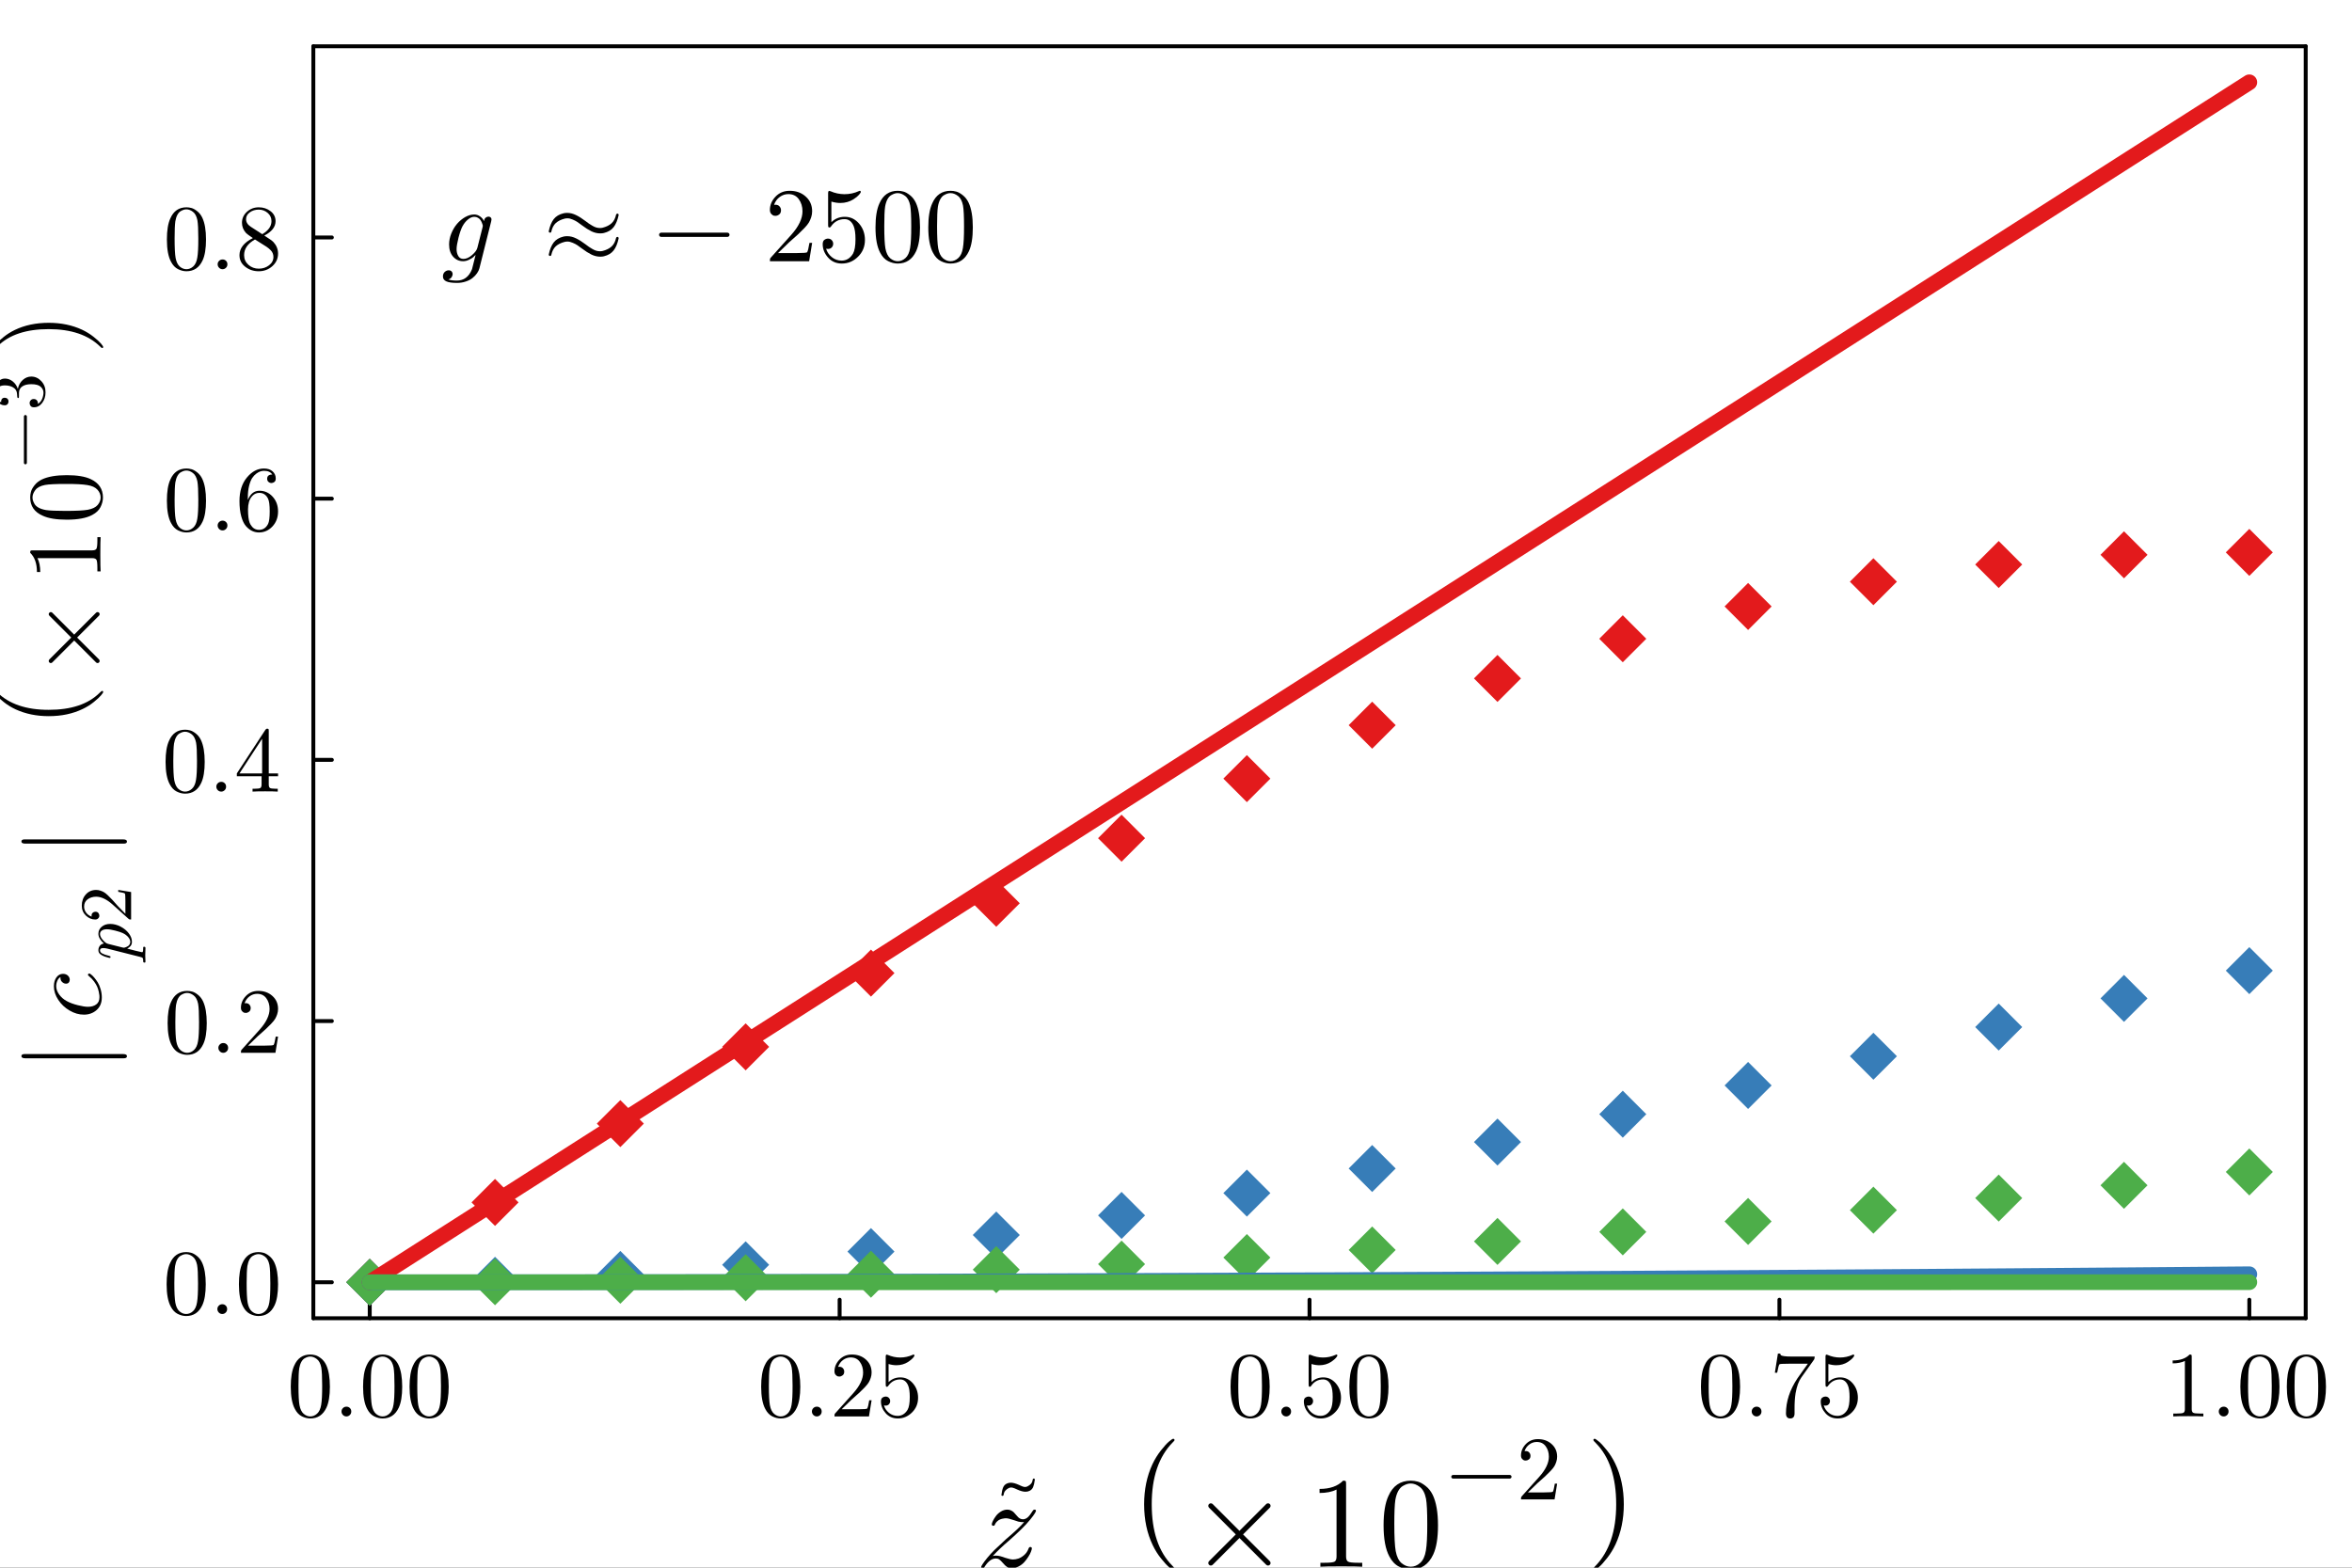 <svg xmlns="http://www.w3.org/2000/svg" xmlns:xlink="http://www.w3.org/1999/xlink" width="600" height="400" viewBox="0 0 2400 1600">
<rect x="0" y="0" width="2400" height="1600" fill="#333333" stroke="none"/>
<defs>
  <clipPath id="clip490">
    <rect x="0" y="0" width="2400" height="1600"></rect>
  </clipPath>
</defs>
<path clip-path="url(#clip490)" d="M0 1600 L2400 1600 L2400 0 L0 0  Z" fill="#ffffff" fill-rule="evenodd" fill-opacity="1"></path>
<defs>
  <clipPath id="clip491">
    <rect x="480" y="0" width="1681" height="1600"></rect>
  </clipPath>
</defs>
<defs>
  <clipPath id="clip492">
    <rect x="319" y="47" width="2034" height="1299"></rect>
  </clipPath>
</defs>
<path clip-path="url(#clip490)" d="M319.734 1345.42 L2352.76 1345.42 L2352.76 47.244 L319.734 47.244  Z" fill="#ffffff" fill-rule="evenodd" fill-opacity="1"></path>
<polyline clip-path="url(#clip490)" style="stroke:#000000; stroke-linecap:round; stroke-linejoin:round; stroke-width:4; stroke-opacity:1; fill:none" points="319.734,1345.42 2352.76,1345.42 "></polyline>
<polyline clip-path="url(#clip490)" style="stroke:#000000; stroke-linecap:round; stroke-linejoin:round; stroke-width:4; stroke-opacity:1; fill:none" points="319.734,47.244 2352.76,47.244 "></polyline>
<polyline clip-path="url(#clip490)" style="stroke:#000000; stroke-linecap:round; stroke-linejoin:round; stroke-width:4; stroke-opacity:1; fill:none" points="377.272,1345.42 377.272,1326.52 "></polyline>
<polyline clip-path="url(#clip490)" style="stroke:#000000; stroke-linecap:round; stroke-linejoin:round; stroke-width:4; stroke-opacity:1; fill:none" points="856.759,1345.42 856.759,1326.52 "></polyline>
<polyline clip-path="url(#clip490)" style="stroke:#000000; stroke-linecap:round; stroke-linejoin:round; stroke-width:4; stroke-opacity:1; fill:none" points="1336.24,1345.42 1336.24,1326.52 "></polyline>
<polyline clip-path="url(#clip490)" style="stroke:#000000; stroke-linecap:round; stroke-linejoin:round; stroke-width:4; stroke-opacity:1; fill:none" points="1815.73,1345.42 1815.73,1326.52 "></polyline>
<polyline clip-path="url(#clip490)" style="stroke:#000000; stroke-linecap:round; stroke-linejoin:round; stroke-width:4; stroke-opacity:1; fill:none" points="2295.22,1345.42 2295.22,1326.52 "></polyline>
<path clip-path="url(#clip490)" d="M296.701 1415.28 Q296.701 1401.34 300.221 1393.74 Q305.131 1382.44 316.711 1382.44 Q319.165 1382.44 321.713 1383.14 Q324.307 1383.78 327.549 1386.33 Q330.838 1388.88 332.829 1393.05 Q336.628 1401.11 336.628 1415.28 Q336.628 1429.13 333.107 1436.68 Q327.966 1447.7 316.618 1447.7 Q312.357 1447.7 308.003 1445.53 Q303.695 1443.35 300.962 1438.12 Q296.701 1430.29 296.701 1415.28 M304.575 1414.12 Q304.575 1428.44 305.594 1434.13 Q306.752 1440.29 309.902 1442.98 Q313.098 1445.62 316.618 1445.62 Q320.416 1445.62 323.566 1442.79 Q326.762 1439.92 327.734 1433.76 Q328.8 1427.69 328.753 1414.12 Q328.753 1400.92 327.827 1395.64 Q326.576 1389.48 323.241 1387.03 Q319.953 1384.53 316.618 1384.53 Q315.367 1384.53 314.024 1384.9 Q312.727 1385.27 310.828 1386.33 Q308.929 1387.4 307.447 1390.04 Q306.011 1392.68 305.316 1396.66 Q304.575 1401.8 304.575 1414.12 Z" fill="#000000" fill-rule="nonzero" fill-opacity="1"></path><path clip-path="url(#clip490)" d="M349.921 1444.09 Q348.485 1442.56 348.485 1440.57 Q348.485 1438.58 349.921 1437.14 Q351.357 1435.66 353.534 1435.66 Q355.618 1435.66 357.008 1437.05 Q358.444 1438.39 358.444 1440.62 Q358.444 1442.79 356.915 1444.23 Q355.433 1445.62 353.534 1445.62 Q351.357 1445.62 349.921 1444.09 Z" fill="#000000" fill-rule="nonzero" fill-opacity="1"></path><path clip-path="url(#clip490)" d="M370.487 1415.28 Q370.487 1401.34 374.007 1393.74 Q378.917 1382.44 390.496 1382.44 Q392.951 1382.44 395.499 1383.14 Q398.093 1383.78 401.335 1386.33 Q404.624 1388.88 406.615 1393.05 Q410.413 1401.11 410.413 1415.28 Q410.413 1429.13 406.893 1436.68 Q401.752 1447.7 390.404 1447.7 Q386.142 1447.7 381.788 1445.53 Q377.481 1443.35 374.748 1438.12 Q370.487 1430.29 370.487 1415.28 M378.361 1414.12 Q378.361 1428.44 379.38 1434.13 Q380.538 1440.29 383.687 1442.98 Q386.883 1445.62 390.404 1445.62 Q394.202 1445.62 397.352 1442.79 Q400.548 1439.92 401.52 1433.76 Q402.586 1427.69 402.539 1414.12 Q402.539 1400.92 401.613 1395.64 Q400.362 1389.48 397.027 1387.03 Q393.739 1384.53 390.404 1384.53 Q389.153 1384.53 387.81 1384.9 Q386.513 1385.27 384.614 1386.33 Q382.715 1387.4 381.233 1390.04 Q379.797 1392.68 379.102 1396.66 Q378.361 1401.8 378.361 1414.12 Z" fill="#000000" fill-rule="nonzero" fill-opacity="1"></path><path clip-path="url(#clip490)" d="M417.917 1415.28 Q417.917 1401.34 421.437 1393.74 Q426.347 1382.44 437.927 1382.44 Q440.382 1382.44 442.929 1383.14 Q445.523 1383.78 448.765 1386.33 Q452.054 1388.88 454.046 1393.05 Q457.844 1401.11 457.844 1415.28 Q457.844 1429.13 454.324 1436.68 Q449.182 1447.7 437.834 1447.7 Q433.573 1447.7 429.219 1445.53 Q424.911 1443.35 422.178 1438.12 Q417.917 1430.29 417.917 1415.28 M425.791 1414.12 Q425.791 1428.44 426.81 1434.13 Q427.968 1440.29 431.118 1442.98 Q434.314 1445.62 437.834 1445.62 Q441.632 1445.62 444.782 1442.79 Q447.978 1439.92 448.951 1433.76 Q450.016 1427.69 449.97 1414.12 Q449.97 1400.92 449.043 1395.64 Q447.793 1389.48 444.458 1387.03 Q441.169 1384.53 437.834 1384.53 Q436.584 1384.53 435.24 1384.9 Q433.943 1385.27 432.044 1386.33 Q430.145 1387.4 428.663 1390.04 Q427.227 1392.68 426.532 1396.66 Q425.791 1401.8 425.791 1414.12 Z" fill="#000000" fill-rule="nonzero" fill-opacity="1"></path><path clip-path="url(#clip490)" d="M776.697 1415.28 Q776.697 1401.34 780.217 1393.74 Q785.127 1382.44 796.706 1382.44 Q799.161 1382.44 801.709 1383.14 Q804.303 1383.78 807.545 1386.33 Q810.834 1388.88 812.825 1393.05 Q816.623 1401.11 816.623 1415.28 Q816.623 1429.13 813.103 1436.68 Q807.962 1447.7 796.614 1447.7 Q792.352 1447.7 787.998 1445.53 Q783.691 1443.35 780.958 1438.12 Q776.697 1430.29 776.697 1415.28 M784.571 1414.12 Q784.571 1428.44 785.59 1434.13 Q786.748 1440.29 789.897 1442.98 Q793.093 1445.62 796.614 1445.62 Q800.412 1445.62 803.561 1442.79 Q806.757 1439.92 807.73 1433.76 Q808.796 1427.69 808.749 1414.12 Q808.749 1400.92 807.823 1395.64 Q806.572 1389.48 803.237 1387.03 Q799.949 1384.53 796.614 1384.53 Q795.363 1384.53 794.02 1384.9 Q792.723 1385.27 790.824 1386.33 Q788.925 1387.4 787.443 1390.04 Q786.007 1392.68 785.312 1396.66 Q784.571 1401.8 784.571 1414.12 Z" fill="#000000" fill-rule="nonzero" fill-opacity="1"></path><path clip-path="url(#clip490)" d="M829.917 1444.09 Q828.481 1442.56 828.481 1440.57 Q828.481 1438.58 829.917 1437.14 Q831.353 1435.66 833.53 1435.66 Q835.614 1435.66 837.004 1437.05 Q838.44 1438.39 838.44 1440.62 Q838.44 1442.79 836.911 1444.23 Q835.429 1445.62 833.53 1445.62 Q831.353 1445.62 829.917 1444.09 Z" fill="#000000" fill-rule="nonzero" fill-opacity="1"></path><path clip-path="url(#clip490)" d="M851.501 1445.62 Q851.501 1443.91 851.64 1443.4 Q851.826 1442.89 852.567 1442.1 L870.77 1421.81 Q880.729 1410.6 880.729 1400.83 Q880.729 1394.48 877.394 1389.94 Q874.105 1385.41 868.037 1385.41 Q863.869 1385.41 860.348 1387.95 Q856.828 1390.5 855.207 1395.04 Q855.485 1394.95 856.458 1394.95 Q858.82 1394.95 860.117 1396.43 Q861.46 1397.91 861.46 1399.9 Q861.46 1402.45 859.793 1403.7 Q858.171 1404.91 856.55 1404.91 Q855.902 1404.91 855.022 1404.77 Q854.188 1404.63 852.845 1403.33 Q851.501 1401.99 851.501 1399.63 Q851.501 1393 856.504 1387.72 Q861.553 1382.44 869.242 1382.44 Q877.949 1382.44 883.647 1387.63 Q889.39 1392.77 889.39 1400.83 Q889.39 1403.66 888.51 1406.25 Q887.676 1408.8 886.518 1410.79 Q885.407 1412.78 882.35 1415.98 Q879.293 1419.17 876.838 1421.44 Q874.383 1423.71 868.871 1428.53 L858.82 1438.3 L875.911 1438.3 Q884.249 1438.3 884.897 1437.56 Q885.824 1436.22 886.982 1429.13 L889.39 1429.13 L886.704 1445.62 L851.501 1445.62 Z" fill="#000000" fill-rule="nonzero" fill-opacity="1"></path><path clip-path="url(#clip490)" d="M898.932 1430.33 Q898.932 1427.51 900.46 1426.44 Q901.989 1425.33 903.61 1425.33 Q905.787 1425.33 907.038 1426.72 Q908.335 1428.07 908.335 1429.96 Q908.335 1431.86 907.038 1433.25 Q905.787 1434.6 903.61 1434.6 Q902.545 1434.6 901.989 1434.41 Q903.24 1438.76 907.038 1441.91 Q910.882 1445.06 915.931 1445.06 Q922.277 1445.06 926.075 1438.9 Q928.344 1434.92 928.344 1425.89 Q928.344 1417.92 926.631 1413.94 Q923.99 1407.87 918.571 1407.87 Q910.882 1407.87 906.343 1414.49 Q905.787 1415.33 905.139 1415.37 Q904.212 1415.37 903.981 1414.86 Q903.795 1414.31 903.795 1412.87 L903.795 1384.8 Q903.795 1382.53 904.722 1382.53 Q905.092 1382.53 905.88 1382.81 Q911.855 1385.45 918.478 1385.5 Q925.287 1385.5 931.401 1382.72 Q931.865 1382.44 932.142 1382.44 Q933.069 1382.44 933.115 1383.51 Q933.115 1383.88 932.328 1384.99 Q931.587 1386.05 929.965 1387.49 Q928.344 1388.88 926.26 1390.22 Q924.176 1391.57 921.119 1392.49 Q918.108 1393.37 914.773 1393.37 Q910.79 1393.37 906.713 1392.12 L906.713 1410.6 Q911.623 1405.79 918.756 1405.79 Q926.353 1405.79 931.587 1411.9 Q936.821 1418.01 936.821 1426.54 Q936.821 1435.48 930.614 1441.59 Q924.454 1447.7 916.116 1447.7 Q908.52 1447.7 903.703 1442.28 Q898.932 1436.87 898.932 1430.33 Z" fill="#000000" fill-rule="nonzero" fill-opacity="1"></path><path clip-path="url(#clip490)" d="M1255.67 1415.28 Q1255.67 1401.34 1259.19 1393.74 Q1264.1 1382.44 1275.68 1382.44 Q1278.14 1382.44 1280.69 1383.14 Q1283.28 1383.78 1286.52 1386.33 Q1289.81 1388.88 1291.8 1393.05 Q1295.6 1401.11 1295.6 1415.28 Q1295.6 1429.13 1292.08 1436.68 Q1286.94 1447.7 1275.59 1447.7 Q1271.33 1447.7 1266.98 1445.53 Q1262.67 1443.35 1259.93 1438.12 Q1255.67 1430.29 1255.67 1415.28 M1263.55 1414.12 Q1263.55 1428.44 1264.57 1434.13 Q1265.72 1440.29 1268.87 1442.98 Q1272.07 1445.62 1275.59 1445.62 Q1279.39 1445.62 1282.54 1442.79 Q1285.73 1439.92 1286.71 1433.76 Q1287.77 1427.69 1287.73 1414.12 Q1287.73 1400.92 1286.8 1395.64 Q1285.55 1389.48 1282.21 1387.03 Q1278.93 1384.53 1275.59 1384.53 Q1274.34 1384.53 1273 1384.9 Q1271.7 1385.27 1269.8 1386.33 Q1267.9 1387.4 1266.42 1390.04 Q1264.98 1392.68 1264.29 1396.66 Q1263.55 1401.8 1263.55 1414.12 Z" fill="#000000" fill-rule="nonzero" fill-opacity="1"></path><path clip-path="url(#clip490)" d="M1308.89 1444.09 Q1307.46 1442.56 1307.46 1440.57 Q1307.46 1438.58 1308.89 1437.14 Q1310.33 1435.66 1312.51 1435.66 Q1314.59 1435.66 1315.98 1437.05 Q1317.42 1438.39 1317.42 1440.62 Q1317.42 1442.79 1315.89 1444.23 Q1314.41 1445.62 1312.51 1445.62 Q1310.33 1445.62 1308.89 1444.09 Z" fill="#000000" fill-rule="nonzero" fill-opacity="1"></path><path clip-path="url(#clip490)" d="M1330.48 1430.33 Q1330.48 1427.51 1332.01 1426.44 Q1333.54 1425.33 1335.16 1425.33 Q1337.33 1425.33 1338.58 1426.72 Q1339.88 1428.07 1339.88 1429.96 Q1339.88 1431.86 1338.58 1433.25 Q1337.33 1434.6 1335.16 1434.6 Q1334.09 1434.6 1333.54 1434.41 Q1334.79 1438.76 1338.58 1441.91 Q1342.43 1445.06 1347.48 1445.06 Q1353.82 1445.06 1357.62 1438.9 Q1359.89 1434.92 1359.89 1425.89 Q1359.89 1417.92 1358.18 1413.94 Q1355.54 1407.87 1350.12 1407.87 Q1342.43 1407.87 1337.89 1414.49 Q1337.33 1415.33 1336.68 1415.37 Q1335.76 1415.37 1335.53 1414.86 Q1335.34 1414.31 1335.34 1412.87 L1335.34 1384.8 Q1335.34 1382.53 1336.27 1382.53 Q1336.64 1382.53 1337.43 1382.81 Q1343.4 1385.45 1350.02 1385.5 Q1356.83 1385.5 1362.95 1382.72 Q1363.41 1382.44 1363.69 1382.44 Q1364.62 1382.44 1364.66 1383.51 Q1364.66 1383.88 1363.87 1384.99 Q1363.13 1386.05 1361.51 1387.49 Q1359.89 1388.88 1357.81 1390.22 Q1355.72 1391.57 1352.66 1392.49 Q1349.65 1393.37 1346.32 1393.37 Q1342.34 1393.37 1338.26 1392.12 L1338.26 1410.6 Q1343.17 1405.79 1350.3 1405.79 Q1357.9 1405.79 1363.13 1411.9 Q1368.37 1418.01 1368.37 1426.54 Q1368.37 1435.48 1362.16 1441.59 Q1356 1447.7 1347.66 1447.7 Q1340.07 1447.7 1335.25 1442.28 Q1330.48 1436.87 1330.48 1430.33 Z" fill="#000000" fill-rule="nonzero" fill-opacity="1"></path><path clip-path="url(#clip490)" d="M1376.89 1415.28 Q1376.89 1401.34 1380.41 1393.74 Q1385.32 1382.44 1396.9 1382.44 Q1399.35 1382.44 1401.9 1383.14 Q1404.5 1383.78 1407.74 1386.33 Q1411.03 1388.88 1413.02 1393.05 Q1416.82 1401.11 1416.82 1415.28 Q1416.82 1429.13 1413.3 1436.68 Q1408.15 1447.7 1396.81 1447.7 Q1392.55 1447.7 1388.19 1445.53 Q1383.88 1443.35 1381.15 1438.12 Q1376.89 1430.29 1376.89 1415.28 M1384.76 1414.12 Q1384.76 1428.44 1385.78 1434.13 Q1386.94 1440.29 1390.09 1442.98 Q1393.29 1445.62 1396.81 1445.62 Q1400.6 1445.62 1403.75 1442.79 Q1406.95 1439.92 1407.92 1433.76 Q1408.99 1427.69 1408.94 1414.12 Q1408.94 1400.92 1408.02 1395.64 Q1406.77 1389.48 1403.43 1387.03 Q1400.14 1384.53 1396.81 1384.53 Q1395.56 1384.53 1394.21 1384.9 Q1392.92 1385.27 1391.02 1386.33 Q1389.12 1387.4 1387.64 1390.04 Q1386.2 1392.68 1385.5 1396.66 Q1384.76 1401.8 1384.76 1414.12 Z" fill="#000000" fill-rule="nonzero" fill-opacity="1"></path><path clip-path="url(#clip490)" d="M1735.67 1415.28 Q1735.67 1401.34 1739.19 1393.74 Q1744.1 1382.44 1755.68 1382.44 Q1758.13 1382.44 1760.68 1383.14 Q1763.28 1383.78 1766.52 1386.33 Q1769.81 1388.88 1771.8 1393.05 Q1775.6 1401.11 1775.6 1415.28 Q1775.6 1429.13 1772.08 1436.68 Q1766.93 1447.7 1755.59 1447.7 Q1751.32 1447.7 1746.97 1445.53 Q1742.66 1443.35 1739.93 1438.12 Q1735.67 1430.29 1735.67 1415.28 M1743.54 1414.12 Q1743.54 1428.44 1744.56 1434.13 Q1745.72 1440.29 1748.87 1442.98 Q1752.07 1445.62 1755.59 1445.62 Q1759.38 1445.62 1762.53 1442.79 Q1765.73 1439.92 1766.7 1433.76 Q1767.77 1427.69 1767.72 1414.12 Q1767.72 1400.92 1766.8 1395.64 Q1765.54 1389.48 1762.21 1387.03 Q1758.92 1384.53 1755.59 1384.53 Q1754.34 1384.53 1752.99 1384.9 Q1751.7 1385.27 1749.8 1386.33 Q1747.9 1387.4 1746.42 1390.04 Q1744.98 1392.68 1744.28 1396.66 Q1743.54 1401.8 1743.54 1414.12 Z" fill="#000000" fill-rule="nonzero" fill-opacity="1"></path><path clip-path="url(#clip490)" d="M1788.89 1444.09 Q1787.45 1442.56 1787.45 1440.57 Q1787.45 1438.58 1788.89 1437.14 Q1790.33 1435.66 1792.5 1435.66 Q1794.59 1435.66 1795.98 1437.05 Q1797.41 1438.39 1797.41 1440.62 Q1797.41 1442.79 1795.88 1444.23 Q1794.4 1445.62 1792.5 1445.62 Q1790.33 1445.62 1788.89 1444.09 Z" fill="#000000" fill-rule="nonzero" fill-opacity="1"></path><path clip-path="url(#clip490)" d="M1811.08 1401.01 L1814.18 1381.51 L1816.54 1381.51 Q1816.82 1382.67 1817.28 1383.18 Q1817.79 1383.69 1820.48 1384.11 Q1823.21 1384.53 1828.72 1384.53 L1851.74 1384.53 Q1851.74 1386.7 1850.91 1387.86 L1838.08 1405.88 Q1834 1411.58 1832.2 1422.09 Q1831.13 1429.13 1831.18 1437.65 L1831.18 1442.47 Q1831.18 1447.7 1826.78 1447.7 Q1822.42 1447.7 1822.42 1442.47 Q1822.42 1424.36 1834.1 1406.8 Q1835.35 1405 1839.93 1398.56 Q1844.56 1392.12 1844.75 1391.84 L1825.11 1391.84 Q1816.5 1391.84 1815.8 1392.4 Q1814.87 1393.23 1813.44 1401.01 L1811.08 1401.01 Z" fill="#000000" fill-rule="nonzero" fill-opacity="1"></path><path clip-path="url(#clip490)" d="M1857.9 1430.33 Q1857.9 1427.51 1859.43 1426.44 Q1860.96 1425.33 1862.58 1425.33 Q1864.76 1425.33 1866.01 1426.72 Q1867.31 1428.07 1867.31 1429.96 Q1867.31 1431.86 1866.01 1433.25 Q1864.76 1434.6 1862.58 1434.6 Q1861.52 1434.6 1860.96 1434.41 Q1862.21 1438.76 1866.01 1441.91 Q1869.85 1445.06 1874.9 1445.06 Q1881.25 1445.06 1885.05 1438.9 Q1887.32 1434.92 1887.32 1425.89 Q1887.32 1417.92 1885.6 1413.94 Q1882.96 1407.87 1877.54 1407.87 Q1869.85 1407.87 1865.32 1414.49 Q1864.76 1415.33 1864.11 1415.37 Q1863.18 1415.37 1862.95 1414.86 Q1862.77 1414.31 1862.77 1412.87 L1862.77 1384.8 Q1862.77 1382.53 1863.69 1382.53 Q1864.06 1382.53 1864.85 1382.81 Q1870.83 1385.45 1877.45 1385.5 Q1884.26 1385.5 1890.37 1382.72 Q1890.84 1382.44 1891.12 1382.44 Q1892.04 1382.44 1892.09 1383.51 Q1892.09 1383.88 1891.3 1384.99 Q1890.56 1386.05 1888.94 1387.49 Q1887.32 1388.88 1885.23 1390.22 Q1883.15 1391.57 1880.09 1392.49 Q1877.08 1393.37 1873.75 1393.37 Q1869.76 1393.37 1865.69 1392.12 L1865.69 1410.6 Q1870.6 1405.79 1877.73 1405.79 Q1885.33 1405.79 1890.56 1411.9 Q1895.79 1418.01 1895.79 1426.54 Q1895.79 1435.48 1889.59 1441.59 Q1883.43 1447.7 1875.09 1447.7 Q1867.49 1447.7 1862.68 1442.28 Q1857.9 1436.87 1857.9 1430.33 Z" fill="#000000" fill-rule="nonzero" fill-opacity="1"></path><path clip-path="url(#clip490)" d="M2217.01 1391.47 L2217.01 1388.51 Q2228.4 1388.51 2234.29 1382.44 Q2235.91 1382.44 2236.18 1382.81 Q2236.46 1383.18 2236.46 1384.9 L2236.46 1438.12 Q2236.46 1440.94 2237.85 1441.82 Q2239.24 1442.7 2245.31 1442.7 L2248.32 1442.7 L2248.32 1445.62 Q2244.98 1445.34 2232.94 1445.34 Q2220.9 1445.34 2217.61 1445.62 L2217.61 1442.7 L2220.62 1442.7 Q2226.6 1442.7 2228.03 1441.87 Q2229.47 1440.99 2229.47 1438.12 L2229.47 1388.97 Q2224.51 1391.47 2217.01 1391.47 Z" fill="#000000" fill-rule="nonzero" fill-opacity="1"></path><path clip-path="url(#clip490)" d="M2265.5 1444.09 Q2264.07 1442.56 2264.07 1440.57 Q2264.07 1438.58 2265.5 1437.14 Q2266.94 1435.66 2269.12 1435.66 Q2271.2 1435.66 2272.59 1437.05 Q2274.03 1438.39 2274.03 1440.62 Q2274.03 1442.79 2272.5 1444.23 Q2271.02 1445.62 2269.12 1445.62 Q2266.94 1445.62 2265.5 1444.09 Z" fill="#000000" fill-rule="nonzero" fill-opacity="1"></path><path clip-path="url(#clip490)" d="M2286.07 1415.28 Q2286.07 1401.34 2289.59 1393.74 Q2294.5 1382.44 2306.08 1382.44 Q2308.53 1382.44 2311.08 1383.14 Q2313.68 1383.78 2316.92 1386.33 Q2320.21 1388.88 2322.2 1393.05 Q2326 1401.11 2326 1415.28 Q2326 1429.13 2322.48 1436.68 Q2317.33 1447.7 2305.99 1447.7 Q2301.73 1447.7 2297.37 1445.53 Q2293.06 1443.35 2290.33 1438.12 Q2286.07 1430.29 2286.07 1415.28 M2293.94 1414.12 Q2293.94 1428.44 2294.96 1434.13 Q2296.12 1440.29 2299.27 1442.98 Q2302.47 1445.62 2305.99 1445.62 Q2309.78 1445.62 2312.93 1442.79 Q2316.13 1439.92 2317.1 1433.76 Q2318.17 1427.69 2318.12 1414.12 Q2318.12 1400.92 2317.2 1395.64 Q2315.95 1389.48 2312.61 1387.03 Q2309.32 1384.53 2305.99 1384.53 Q2304.74 1384.53 2303.39 1384.9 Q2302.1 1385.27 2300.2 1386.33 Q2298.3 1387.4 2296.82 1390.04 Q2295.38 1392.68 2294.68 1396.66 Q2293.94 1401.8 2293.94 1414.12 Z" fill="#000000" fill-rule="nonzero" fill-opacity="1"></path><path clip-path="url(#clip490)" d="M2333.5 1415.28 Q2333.5 1401.34 2337.02 1393.74 Q2341.93 1382.44 2353.51 1382.44 Q2355.96 1382.44 2358.51 1383.14 Q2361.11 1383.78 2364.35 1386.33 Q2367.64 1388.88 2369.63 1393.05 Q2373.43 1401.11 2373.43 1415.28 Q2373.43 1429.13 2369.91 1436.68 Q2364.77 1447.7 2353.42 1447.7 Q2349.16 1447.7 2344.8 1445.53 Q2340.49 1443.35 2337.76 1438.12 Q2333.5 1430.29 2333.5 1415.28 M2341.37 1414.12 Q2341.37 1428.44 2342.39 1434.13 Q2343.55 1440.29 2346.7 1442.98 Q2349.9 1445.62 2353.42 1445.62 Q2357.22 1445.62 2360.36 1442.79 Q2363.56 1439.92 2364.53 1433.76 Q2365.6 1427.69 2365.55 1414.12 Q2365.55 1400.92 2364.63 1395.64 Q2363.38 1389.48 2360.04 1387.03 Q2356.75 1384.53 2353.42 1384.53 Q2352.17 1384.53 2350.82 1384.9 Q2349.53 1385.27 2347.63 1386.33 Q2345.73 1387.4 2344.25 1390.04 Q2342.81 1392.68 2342.12 1396.66 Q2341.37 1401.8 2341.37 1414.12 Z" fill="#000000" fill-rule="nonzero" fill-opacity="1"></path><path clip-path="url(#clip490)" d="M1056 1510.14 Q1056 1510.23 1055.91 1510.32 Q1055.32 1515.1 1054.19 1517.76 Q1053.06 1520.37 1050.54 1521.59 Q1048.69 1522.49 1046.39 1522.49 Q1042.92 1522.49 1037.91 1520.19 Q1037.73 1520.1 1036.74 1519.65 Q1035.75 1519.2 1035.39 1519.06 Q1035.03 1518.93 1034.26 1518.66 Q1033.5 1518.34 1032.91 1518.25 Q1032.32 1518.16 1031.74 1518.16 Q1030.48 1518.16 1029.39 1518.7 Q1027.18 1519.78 1025.83 1521.41 Q1024.43 1522.99 1024.07 1525.83 Q1023.98 1526.19 1023.67 1526.46 Q1023.35 1526.73 1022.95 1526.73 Q1022.54 1526.73 1022.18 1526.41 Q1021.82 1526.1 1021.82 1525.65 Q1021.82 1525.56 1021.91 1525.47 Q1022.49 1520.69 1023.62 1518.07 Q1024.75 1515.41 1027.27 1514.19 Q1029.26 1513.25 1031.42 1513.25 Q1034.8 1513.25 1039.94 1515.59 Q1040.12 1515.68 1041.12 1516.13 Q1042.11 1516.58 1042.47 1516.72 Q1042.83 1516.85 1043.6 1517.17 Q1044.36 1517.44 1044.95 1517.53 Q1045.53 1517.62 1046.12 1517.62 Q1047.25 1517.62 1048.42 1517.03 Q1050.63 1515.95 1052.03 1514.37 Q1053.43 1512.8 1053.79 1509.96 Q1053.88 1509.59 1054.19 1509.32 Q1054.51 1509.01 1054.91 1509.01 Q1055.32 1509.01 1055.68 1509.37 Q1056 1509.68 1056 1510.14 Z" fill="#000000" fill-rule="nonzero" fill-opacity="1"></path><path clip-path="url(#clip490)" d="M1057.11 1542.03 Q1057.11 1542.48 1056.01 1544.41 Q1054.98 1546.28 1051.18 1550.98 Q1047.38 1555.68 1041.71 1561.16 Q1039.59 1563.28 1036.37 1566.25 Q1033.15 1569.21 1030.96 1571.14 L1028.77 1573.08 Q1020.39 1580.16 1013.05 1588.08 Q1013.57 1587.89 1014.47 1587.83 Q1015.37 1587.7 1016.01 1587.7 L1016.66 1587.7 Q1020.01 1587.7 1025.87 1589.95 Q1031.02 1591.63 1033.66 1591.63 Q1036.24 1591.63 1039.07 1590.72 Q1041.91 1589.82 1045 1587.18 Q1048.09 1584.54 1049.51 1580.55 Q1049.77 1579.9 1049.89 1579.71 Q1050.02 1579.45 1050.41 1579.19 Q1050.8 1578.87 1051.31 1578.87 Q1052.02 1578.87 1052.47 1579.26 Q1052.92 1579.65 1052.92 1580.16 Q1052.92 1581.32 1052.02 1583.64 Q1051.18 1585.96 1049.31 1588.86 Q1047.51 1591.75 1045.13 1594.4 Q1042.81 1596.97 1039.33 1598.78 Q1035.85 1600.51 1032.18 1600.51 Q1029.54 1600.51 1027.61 1599.23 Q1025.68 1598 1023.74 1595.62 Q1021.1 1592.59 1019.69 1591.63 Q1018.27 1590.6 1016.08 1590.6 Q1010.22 1590.6 1004.87 1598.78 Q1004.29 1599.93 1003.9 1600.19 Q1003.58 1600.51 1002.81 1600.51 Q1001.2 1600.45 1001.2 1599.16 Q1001.2 1598.65 1002.62 1596.39 Q1004.1 1594.07 1007.38 1590.02 Q1010.73 1585.96 1014.79 1581.9 L1026.64 1570.82 Q1039.78 1559.74 1045 1553.49 Q1042.81 1553.49 1041.84 1553.43 Q1040.94 1553.37 1039.14 1552.98 Q1037.33 1552.53 1034.82 1551.56 Q1028.96 1549.56 1026.51 1549.56 Q1025.87 1549.56 1025.16 1549.63 Q1024.45 1549.69 1022.84 1550.02 Q1021.3 1550.34 1020.01 1550.98 Q1018.72 1551.56 1017.37 1552.85 Q1016.01 1554.07 1015.31 1555.75 Q1015.11 1556.26 1014.98 1556.52 Q1014.85 1556.78 1014.47 1557.04 Q1014.15 1557.23 1013.63 1557.23 Q1012.86 1557.23 1012.41 1556.78 Q1012.02 1556.33 1012.02 1555.75 Q1012.02 1554.59 1013.18 1552.21 Q1014.34 1549.82 1016.27 1547.25 Q1018.2 1544.61 1021.36 1542.67 Q1024.52 1540.74 1027.99 1540.74 Q1030.06 1540.74 1031.79 1541.64 Q1033.6 1542.54 1034.5 1543.51 Q1035.47 1544.41 1037.08 1546.41 Q1038.43 1547.95 1039.07 1548.6 Q1039.72 1549.24 1041.01 1549.95 Q1042.36 1550.6 1043.84 1550.6 Q1046.29 1550.6 1048.54 1548.73 Q1050.8 1546.8 1053.69 1542.16 Q1054.47 1540.74 1055.69 1540.74 Q1057.11 1540.74 1057.11 1542.03 Z" fill="#000000" fill-rule="nonzero" fill-opacity="1"></path><path clip-path="url(#clip490)" d="M1167.47 1535.34 Q1167.47 1512.73 1175.9 1494.51 Q1179.49 1486.86 1184.52 1480.46 Q1189.55 1474.06 1192.88 1471.25 Q1196.21 1468.44 1197.13 1468.44 Q1198.43 1468.44 1198.5 1469.75 Q1198.5 1470.4 1196.74 1472.03 Q1175.18 1493.98 1175.24 1535.34 Q1175.24 1576.82 1196.21 1597.92 Q1198.5 1600.21 1198.5 1600.92 Q1198.5 1602.23 1197.13 1602.23 Q1196.21 1602.23 1193.01 1599.55 Q1189.81 1596.87 1184.85 1590.73 Q1179.88 1584.59 1176.29 1577.08 Q1167.47 1558.85 1167.47 1535.34 Z" fill="#000000" fill-rule="nonzero" fill-opacity="1"></path><path clip-path="url(#clip490)" d="M1295.73 1597.04 Q1295.08 1597.81 1293.92 1597.81 Q1292.83 1597.81 1292.06 1597.04 L1264.74 1569.73 L1237.43 1597.04 Q1236.66 1597.81 1235.5 1597.81 Q1234.41 1597.81 1233.7 1597.04 Q1232.93 1596.33 1232.93 1595.23 Q1232.93 1594.14 1233.7 1593.36 L1261.01 1566.05 L1233.7 1538.74 Q1232.93 1537.97 1232.93 1536.88 Q1232.93 1535.72 1233.7 1535.07 Q1234.41 1534.3 1235.5 1534.3 Q1236.66 1534.3 1237.43 1535.07 L1264.74 1562.38 L1292.06 1535.07 Q1292.83 1534.3 1293.92 1534.3 Q1295.08 1534.3 1295.73 1535.07 Q1296.5 1535.72 1296.5 1536.88 Q1296.5 1537.97 1295.73 1538.74 L1268.42 1566.05 L1295.73 1593.36 Q1296.5 1594.14 1296.5 1595.3 Q1296.5 1596.39 1295.73 1597.04 Z" fill="#000000" fill-rule="nonzero" fill-opacity="1"></path><path clip-path="url(#clip490)" d="M1346.49 1523.74 L1346.49 1519.61 Q1362.34 1519.61 1370.52 1511.18 Q1372.77 1511.18 1373.16 1511.69 Q1373.55 1512.21 1373.55 1514.59 L1373.55 1588.6 Q1373.55 1592.53 1375.48 1593.75 Q1377.41 1594.98 1385.85 1594.98 L1390.03 1594.98 L1390.03 1599.03 Q1385.4 1598.65 1368.65 1598.65 Q1351.9 1598.65 1347.33 1599.03 L1347.33 1594.98 L1351.52 1594.98 Q1359.83 1594.98 1361.82 1593.82 Q1363.82 1592.59 1363.82 1588.6 L1363.82 1520.26 Q1356.93 1523.74 1346.49 1523.74 Z" fill="#000000" fill-rule="nonzero" fill-opacity="1"></path><path clip-path="url(#clip490)" d="M1411.82 1556.84 Q1411.82 1537.46 1416.72 1526.89 Q1423.54 1511.18 1439.65 1511.18 Q1443.06 1511.18 1446.6 1512.14 Q1450.21 1513.04 1454.72 1516.59 Q1459.29 1520.13 1462.06 1525.93 Q1467.34 1537.13 1467.34 1556.84 Q1467.34 1576.1 1462.45 1586.6 Q1455.3 1601.93 1439.52 1601.93 Q1433.59 1601.93 1427.54 1598.9 Q1421.55 1595.88 1417.75 1588.6 Q1411.82 1577.71 1411.82 1556.84 M1422.77 1555.23 Q1422.77 1575.14 1424.19 1583.06 Q1425.8 1591.63 1430.18 1595.36 Q1434.62 1599.03 1439.52 1599.03 Q1444.8 1599.03 1449.18 1595.1 Q1453.62 1591.11 1454.98 1582.54 Q1456.46 1574.11 1456.39 1555.23 Q1456.39 1536.88 1455.11 1529.53 Q1453.37 1520.97 1448.73 1517.55 Q1444.16 1514.07 1439.52 1514.07 Q1437.78 1514.07 1435.91 1514.59 Q1434.11 1515.1 1431.47 1516.59 Q1428.83 1518.07 1426.76 1521.74 Q1424.77 1525.41 1423.8 1530.95 Q1422.77 1538.1 1422.77 1555.23 Z" fill="#000000" fill-rule="nonzero" fill-opacity="1"></path><path clip-path="url(#clip490)" d="M1541.84 1505.9 Q1542.39 1506.44 1542.39 1507.21 Q1542.39 1507.97 1541.84 1508.51 Q1541.3 1509.05 1540.54 1509.05 L1482.73 1509.05 Q1481.97 1509.05 1481.43 1508.51 Q1480.89 1507.97 1480.89 1507.21 Q1480.89 1506.44 1481.43 1505.9 Q1481.97 1505.36 1482.73 1505.36 L1540.54 1505.36 Q1541.3 1505.36 1541.84 1505.9 Z" fill="#000000" fill-rule="nonzero" fill-opacity="1"></path><path clip-path="url(#clip490)" d="M1552.03 1530.29 Q1552.03 1528.62 1552.16 1528.13 Q1552.34 1527.63 1553.06 1526.86 L1570.78 1507.12 Q1580.48 1496.2 1580.48 1486.69 Q1580.48 1480.51 1577.23 1476.09 Q1574.03 1471.68 1568.12 1471.68 Q1564.06 1471.68 1560.64 1474.16 Q1557.21 1476.64 1555.63 1481.05 Q1555.9 1480.96 1556.85 1480.96 Q1559.15 1480.96 1560.41 1482.41 Q1561.72 1483.85 1561.72 1485.79 Q1561.72 1488.27 1560.1 1489.49 Q1558.52 1490.66 1556.94 1490.66 Q1556.31 1490.66 1555.45 1490.52 Q1554.64 1490.39 1553.33 1489.13 Q1552.03 1487.82 1552.03 1485.52 Q1552.03 1479.07 1556.89 1473.93 Q1561.81 1468.79 1569.29 1468.79 Q1577.77 1468.79 1583.32 1473.84 Q1588.91 1478.84 1588.91 1486.69 Q1588.91 1489.44 1588.05 1491.97 Q1587.24 1494.45 1586.11 1496.38 Q1585.03 1498.32 1582.05 1501.43 Q1579.08 1504.55 1576.69 1506.75 Q1574.3 1508.96 1568.93 1513.65 L1559.15 1523.17 L1575.79 1523.17 Q1583.9 1523.17 1584.53 1522.45 Q1585.44 1521.14 1586.56 1514.24 L1588.91 1514.24 L1586.29 1530.29 L1552.03 1530.29 Z" fill="#000000" fill-rule="nonzero" fill-opacity="1"></path><path clip-path="url(#clip490)" d="M1625.91 1600.92 Q1625.91 1600.27 1627.61 1598.64 Q1649.17 1576.69 1649.17 1535.34 Q1649.17 1493.85 1628.46 1472.88 Q1625.91 1470.47 1625.91 1469.75 Q1625.91 1468.44 1627.22 1468.44 Q1628.14 1468.44 1631.34 1471.12 Q1634.6 1473.8 1639.5 1479.94 Q1644.47 1486.08 1648.13 1493.59 Q1656.95 1511.82 1656.95 1535.34 Q1656.95 1557.94 1648.52 1576.16 Q1644.92 1583.81 1639.89 1590.21 Q1634.86 1596.61 1631.53 1599.42 Q1628.2 1602.23 1627.22 1602.23 Q1625.91 1602.23 1625.91 1600.92 Z" fill="#000000" fill-rule="nonzero" fill-opacity="1"></path><polyline clip-path="url(#clip490)" style="stroke:#000000; stroke-linecap:round; stroke-linejoin:round; stroke-width:4; stroke-opacity:1; fill:none" points="319.734,1345.42 319.734,47.244 "></polyline>
<polyline clip-path="url(#clip490)" style="stroke:#000000; stroke-linecap:round; stroke-linejoin:round; stroke-width:4; stroke-opacity:1; fill:none" points="2352.76,1345.42 2352.76,47.244 "></polyline>
<polyline clip-path="url(#clip490)" style="stroke:#000000; stroke-linecap:round; stroke-linejoin:round; stroke-width:4; stroke-opacity:1; fill:none" points="319.734,1308.68 338.632,1308.68 "></polyline>
<polyline clip-path="url(#clip490)" style="stroke:#000000; stroke-linecap:round; stroke-linejoin:round; stroke-width:4; stroke-opacity:1; fill:none" points="319.734,1042.1 338.632,1042.1 "></polyline>
<polyline clip-path="url(#clip490)" style="stroke:#000000; stroke-linecap:round; stroke-linejoin:round; stroke-width:4; stroke-opacity:1; fill:none" points="319.734,775.521 338.632,775.521 "></polyline>
<polyline clip-path="url(#clip490)" style="stroke:#000000; stroke-linecap:round; stroke-linejoin:round; stroke-width:4; stroke-opacity:1; fill:none" points="319.734,508.941 338.632,508.941 "></polyline>
<polyline clip-path="url(#clip490)" style="stroke:#000000; stroke-linecap:round; stroke-linejoin:round; stroke-width:4; stroke-opacity:1; fill:none" points="319.734,242.362 338.632,242.362 "></polyline>
<path clip-path="url(#clip490)" d="M170.021 1310.74 Q170.021 1296.8 173.542 1289.2 Q178.451 1277.9 190.031 1277.9 Q192.486 1277.9 195.033 1278.59 Q197.627 1279.24 200.87 1281.79 Q204.158 1284.34 206.15 1288.51 Q209.948 1296.57 209.948 1310.74 Q209.948 1324.59 206.428 1332.14 Q201.287 1343.16 189.938 1343.16 Q185.677 1343.16 181.323 1340.99 Q177.015 1338.81 174.283 1333.58 Q170.021 1325.75 170.021 1310.74 M177.896 1309.58 Q177.896 1323.89 178.915 1329.59 Q180.073 1335.75 183.222 1338.44 Q186.418 1341.08 189.938 1341.08 Q193.737 1341.08 196.886 1338.25 Q200.082 1335.38 201.055 1329.22 Q202.12 1323.15 202.074 1309.58 Q202.074 1296.38 201.148 1291.1 Q199.897 1284.94 196.562 1282.49 Q193.273 1279.98 189.938 1279.98 Q188.688 1279.98 187.345 1280.36 Q186.048 1280.73 184.149 1281.79 Q182.249 1282.86 180.767 1285.5 Q179.331 1288.14 178.637 1292.12 Q177.896 1297.26 177.896 1309.58 Z" fill="#000000" fill-rule="nonzero" fill-opacity="1"></path><path clip-path="url(#clip490)" d="M223.242 1339.55 Q221.806 1338.02 221.806 1336.03 Q221.806 1334.04 223.242 1332.6 Q224.678 1331.12 226.854 1331.12 Q228.939 1331.12 230.328 1332.51 Q231.764 1333.85 231.764 1336.08 Q231.764 1338.25 230.236 1339.69 Q228.754 1341.08 226.854 1341.08 Q224.678 1341.08 223.242 1339.55 Z" fill="#000000" fill-rule="nonzero" fill-opacity="1"></path><path clip-path="url(#clip490)" d="M243.807 1310.74 Q243.807 1296.8 247.327 1289.2 Q252.237 1277.9 263.817 1277.9 Q266.272 1277.9 268.819 1278.59 Q271.413 1279.24 274.655 1281.79 Q277.944 1284.34 279.936 1288.51 Q283.734 1296.57 283.734 1310.74 Q283.734 1324.59 280.214 1332.14 Q275.072 1343.16 263.724 1343.16 Q259.463 1343.16 255.109 1340.99 Q250.801 1338.81 248.068 1333.58 Q243.807 1325.75 243.807 1310.74 M251.681 1309.58 Q251.681 1323.89 252.7 1329.59 Q253.858 1335.75 257.008 1338.44 Q260.204 1341.08 263.724 1341.08 Q267.522 1341.08 270.672 1338.25 Q273.868 1335.38 274.841 1329.22 Q275.906 1323.15 275.86 1309.58 Q275.86 1296.38 274.933 1291.1 Q273.683 1284.94 270.348 1282.49 Q267.059 1279.98 263.724 1279.98 Q262.474 1279.98 261.13 1280.36 Q259.833 1280.73 257.934 1281.79 Q256.035 1282.86 254.553 1285.5 Q253.117 1288.14 252.422 1292.12 Q251.681 1297.26 251.681 1309.58 Z" fill="#000000" fill-rule="nonzero" fill-opacity="1"></path><path clip-path="url(#clip490)" d="M171.04 1044.16 Q171.04 1030.22 174.561 1022.62 Q179.47 1011.32 191.05 1011.32 Q193.505 1011.32 196.052 1012.02 Q198.646 1012.66 201.889 1015.21 Q205.177 1017.76 207.169 1021.93 Q210.967 1029.99 210.967 1044.16 Q210.967 1058.01 207.447 1065.56 Q202.306 1076.58 190.957 1076.58 Q186.696 1076.58 182.342 1074.41 Q178.034 1072.23 175.302 1067 Q171.04 1059.17 171.04 1044.16 M178.915 1043 Q178.915 1057.32 179.934 1063.01 Q181.092 1069.17 184.241 1071.86 Q187.437 1074.5 190.957 1074.5 Q194.756 1074.5 197.905 1071.67 Q201.101 1068.8 202.074 1062.64 Q203.139 1056.57 203.093 1043 Q203.093 1029.8 202.167 1024.52 Q200.916 1018.36 197.581 1015.91 Q194.292 1013.41 190.957 1013.41 Q189.707 1013.41 188.364 1013.78 Q187.067 1014.15 185.168 1015.21 Q183.268 1016.28 181.786 1018.92 Q180.35 1021.56 179.656 1025.54 Q178.915 1030.68 178.915 1043 Z" fill="#000000" fill-rule="nonzero" fill-opacity="1"></path><path clip-path="url(#clip490)" d="M224.261 1072.97 Q222.825 1071.44 222.825 1069.45 Q222.825 1067.46 224.261 1066.02 Q225.697 1064.54 227.874 1064.54 Q229.958 1064.54 231.347 1065.93 Q232.783 1067.27 232.783 1069.5 Q232.783 1071.67 231.255 1073.11 Q229.773 1074.5 227.874 1074.5 Q225.697 1074.5 224.261 1072.97 Z" fill="#000000" fill-rule="nonzero" fill-opacity="1"></path><path clip-path="url(#clip490)" d="M245.845 1074.5 Q245.845 1072.79 245.984 1072.28 Q246.169 1071.77 246.911 1070.98 L265.114 1050.69 Q275.072 1039.48 275.072 1029.71 Q275.072 1023.36 271.737 1018.82 Q268.449 1014.29 262.381 1014.29 Q258.212 1014.29 254.692 1016.83 Q251.172 1019.38 249.551 1023.92 Q249.829 1023.83 250.801 1023.83 Q253.164 1023.83 254.46 1025.31 Q255.804 1026.79 255.804 1028.78 Q255.804 1031.33 254.136 1032.58 Q252.515 1033.79 250.894 1033.79 Q250.245 1033.79 249.365 1033.65 Q248.532 1033.51 247.188 1032.21 Q245.845 1030.87 245.845 1028.51 Q245.845 1021.88 250.848 1016.6 Q255.896 1011.32 263.585 1011.32 Q272.293 1011.32 277.99 1016.51 Q283.734 1021.65 283.734 1029.71 Q283.734 1032.53 282.854 1035.13 Q282.02 1037.68 280.862 1039.67 Q279.751 1041.66 276.694 1044.86 Q273.636 1048.05 271.182 1050.32 Q268.727 1052.59 263.215 1057.41 L253.164 1067.18 L270.255 1067.18 Q278.593 1067.18 279.241 1066.44 Q280.167 1065.1 281.325 1058.01 L283.734 1058.01 L281.047 1074.5 L245.845 1074.5 Z" fill="#000000" fill-rule="nonzero" fill-opacity="1"></path><path clip-path="url(#clip490)" d="M168.956 777.582 Q168.956 763.64 172.476 756.044 Q177.386 744.742 188.966 744.742 Q191.421 744.742 193.968 745.437 Q196.562 746.085 199.804 748.633 Q203.093 751.18 205.085 755.349 Q208.883 763.408 208.883 777.582 Q208.883 791.431 205.363 798.981 Q200.221 810.005 188.873 810.005 Q184.612 810.005 180.258 807.828 Q175.95 805.651 173.217 800.417 Q168.956 792.589 168.956 777.582 M176.83 776.424 Q176.83 790.736 177.849 796.434 Q179.007 802.594 182.157 805.28 Q185.353 807.921 188.873 807.921 Q192.671 807.921 195.821 805.095 Q199.017 802.223 199.99 796.063 Q201.055 789.995 201.009 776.424 Q201.009 763.223 200.082 757.943 Q198.832 751.782 195.497 749.327 Q192.208 746.826 188.873 746.826 Q187.622 746.826 186.279 747.197 Q184.982 747.567 183.083 748.633 Q181.184 749.698 179.702 752.338 Q178.266 754.978 177.571 758.962 Q176.83 764.103 176.83 776.424 Z" fill="#000000" fill-rule="nonzero" fill-opacity="1"></path><path clip-path="url(#clip490)" d="M222.176 806.392 Q220.74 804.864 220.74 802.872 Q220.74 800.88 222.176 799.444 Q223.612 797.962 225.789 797.962 Q227.874 797.962 229.263 799.352 Q230.699 800.695 230.699 802.918 Q230.699 805.095 229.17 806.531 Q227.688 807.921 225.789 807.921 Q223.612 807.921 222.176 806.392 Z" fill="#000000" fill-rule="nonzero" fill-opacity="1"></path><path clip-path="url(#clip490)" d="M241.677 792.265 L241.677 789.347 L270.811 744.834 Q271.552 743.676 272.71 743.723 Q273.775 743.723 274.007 744.14 Q274.239 744.556 274.239 746.178 L274.239 789.347 L283.734 789.347 L283.734 792.265 L274.239 792.265 L274.239 800.51 Q274.239 803.242 275.35 804.122 Q276.508 805.003 281.418 805.003 L283.41 805.003 L283.41 807.921 Q279.519 807.643 270.533 807.643 Q261.594 807.643 257.703 807.921 L257.703 805.003 L259.695 805.003 Q264.604 805.003 265.762 804.169 Q266.92 803.289 266.92 800.51 L266.92 792.265 L241.677 792.265 M244.363 789.347 L267.476 789.347 L267.476 753.959 L244.363 789.347 Z" fill="#000000" fill-rule="nonzero" fill-opacity="1"></path><path clip-path="url(#clip490)" d="M170.299 511.003 Q170.299 497.061 173.819 489.464 Q178.729 478.163 190.309 478.163 Q192.764 478.163 195.311 478.857 Q197.905 479.506 201.148 482.053 Q204.436 484.601 206.428 488.77 Q210.226 496.829 210.226 511.003 Q210.226 524.852 206.706 532.402 Q201.564 543.426 190.216 543.426 Q185.955 543.426 181.601 541.249 Q177.293 539.072 174.561 533.838 Q170.299 526.01 170.299 511.003 M178.173 509.845 Q178.173 524.157 179.192 529.854 Q180.35 536.015 183.5 538.701 Q186.696 541.341 190.216 541.341 Q194.014 541.341 197.164 538.516 Q200.36 535.644 201.333 529.484 Q202.398 523.416 202.352 509.845 Q202.352 496.644 201.425 491.363 Q200.175 485.203 196.84 482.748 Q193.551 480.247 190.216 480.247 Q188.966 480.247 187.622 480.617 Q186.326 480.988 184.426 482.053 Q182.527 483.119 181.045 485.759 Q179.609 488.399 178.915 492.382 Q178.173 497.524 178.173 509.845 Z" fill="#000000" fill-rule="nonzero" fill-opacity="1"></path><path clip-path="url(#clip490)" d="M223.52 539.813 Q222.084 538.284 222.084 536.293 Q222.084 534.301 223.52 532.865 Q224.955 531.383 227.132 531.383 Q229.217 531.383 230.606 532.772 Q232.042 534.116 232.042 536.339 Q232.042 538.516 230.514 539.952 Q229.031 541.341 227.132 541.341 Q224.955 541.341 223.52 539.813 Z" fill="#000000" fill-rule="nonzero" fill-opacity="1"></path><path clip-path="url(#clip490)" d="M244.363 511.373 Q244.363 496.458 251.959 487.334 Q259.556 478.163 269.329 478.163 Q275.026 478.163 278.176 481.081 Q281.372 483.952 281.372 488.399 Q281.372 490.854 279.936 491.919 Q278.5 492.985 277.018 492.985 Q275.304 492.985 273.961 491.827 Q272.617 490.669 272.617 488.584 Q272.617 484.323 277.851 484.323 Q275.397 480.525 269.514 480.525 Q267.708 480.525 265.855 481.081 Q264.002 481.59 261.594 483.35 Q259.185 485.11 257.332 487.89 Q255.48 490.669 254.183 495.903 Q252.886 501.137 252.886 507.946 L252.886 510.215 Q256.776 500.812 264.743 500.859 Q272.71 500.859 278.222 506.927 Q283.734 512.994 283.734 521.98 Q283.734 531.198 277.99 537.312 Q272.247 543.426 264.187 543.426 Q260.575 543.426 257.286 541.897 Q254.044 540.415 250.987 536.987 Q247.976 533.56 246.169 526.983 Q244.363 520.405 244.363 511.373 M253.071 519.896 Q253.071 529.206 254.785 533.652 Q255.063 534.394 255.665 535.413 Q256.313 536.432 257.379 537.775 Q258.49 539.072 260.297 539.952 Q262.103 540.786 264.187 540.786 Q270.533 540.786 273.59 534.625 Q275.211 531.198 275.211 521.888 Q275.211 512.392 273.498 508.918 Q270.579 503.036 264.651 503.036 Q260.667 503.036 257.888 505.769 Q255.155 508.501 254.09 512.161 Q253.071 515.82 253.071 519.896 Z" fill="#000000" fill-rule="nonzero" fill-opacity="1"></path><path clip-path="url(#clip490)" d="M170.299 244.423 Q170.299 230.481 173.819 222.885 Q178.729 211.583 190.309 211.583 Q192.764 211.583 195.311 212.278 Q197.905 212.927 201.148 215.474 Q204.436 218.022 206.428 222.19 Q210.226 230.25 210.226 244.423 Q210.226 258.273 206.706 265.823 Q201.564 276.847 190.216 276.847 Q185.955 276.847 181.601 274.67 Q177.293 272.493 174.561 267.259 Q170.299 259.431 170.299 244.423 M178.173 243.265 Q178.173 257.578 179.192 263.275 Q180.35 269.436 183.5 272.122 Q186.696 274.762 190.216 274.762 Q194.014 274.762 197.164 271.937 Q200.36 269.065 201.333 262.905 Q202.398 256.837 202.352 243.265 Q202.352 230.065 201.425 224.784 Q200.175 218.624 196.84 216.169 Q193.551 213.668 190.216 213.668 Q188.966 213.668 187.622 214.038 Q186.326 214.409 184.426 215.474 Q182.527 216.539 181.045 219.18 Q179.609 221.82 178.915 225.803 Q178.173 230.945 178.173 243.265 Z" fill="#000000" fill-rule="nonzero" fill-opacity="1"></path><path clip-path="url(#clip490)" d="M223.52 273.234 Q222.084 271.705 222.084 269.713 Q222.084 267.722 223.52 266.286 Q224.955 264.804 227.132 264.804 Q229.217 264.804 230.606 266.193 Q232.042 267.536 232.042 269.76 Q232.042 271.937 230.514 273.373 Q229.031 274.762 227.132 274.762 Q224.955 274.762 223.52 273.234 Z" fill="#000000" fill-rule="nonzero" fill-opacity="1"></path><path clip-path="url(#clip490)" d="M244.363 260.45 Q244.363 249.843 258.027 242.988 Q252.145 239.004 251.079 237.846 Q246.911 233.214 246.911 227.424 Q246.911 220.801 251.913 216.215 Q256.962 211.583 264.095 211.583 Q270.904 211.583 276.045 215.52 Q281.186 219.458 281.186 225.711 Q281.186 234.511 269.699 240.44 Q277.296 245.164 279.102 247.156 Q283.734 252.298 283.734 258.829 Q283.734 266.425 277.898 271.659 Q272.062 276.847 264.002 276.847 Q256.128 276.847 250.245 272.261 Q244.363 267.675 244.363 260.45 M249.088 260.45 Q249.088 266.332 253.488 270.269 Q257.934 274.206 264.095 274.206 Q270.07 274.206 274.517 270.779 Q279.009 267.351 279.009 262.256 Q279.009 260.264 278.315 258.551 Q277.666 256.837 276.323 255.494 Q275.026 254.104 274.192 253.502 Q273.405 252.853 271.876 251.788 L260.204 244.423 Q249.088 250.584 249.088 260.45 M251.079 223.719 Q251.079 228.258 255.85 231.408 L267.615 239.004 Q277.018 233.492 277.018 225.711 Q277.018 220.662 273.173 217.327 Q269.329 213.946 264.002 213.946 Q258.768 213.946 254.924 216.725 Q251.079 219.458 251.079 223.719 Z" fill="#000000" fill-rule="nonzero" fill-opacity="1"></path><path clip-path="url(#clip490)" d="M126.346 1080.1 L25.846 1080.1 Q21.841 1080.1 21.841 1077.94 Q21.841 1075.78 25.055 1075.78 L125.555 1075.78 Q129.561 1075.78 129.561 1077.94 Q129.561 1080.1 126.346 1080.1 Z" fill="#000000" fill-rule="nonzero" fill-opacity="1"></path><path clip-path="url(#clip490)" d="M90.193 993.975 Q90.668 993.554 91.142 993.554 Q91.616 993.554 92.987 994.608 Q94.357 995.609 96.201 997.77 Q98.046 999.931 99.785 1002.72 Q101.524 1005.52 102.683 1009.63 Q103.895 1013.74 103.895 1018.06 Q103.895 1026.12 98.573 1030.87 Q93.25 1035.56 85.608 1035.56 Q78.178 1035.56 71.063 1031.39 Q63.896 1027.23 59.469 1020.48 Q54.989 1013.74 54.989 1006.62 Q54.989 1000.98 57.624 997.454 Q60.26 993.923 64.265 993.923 Q67.374 993.923 69.271 995.715 Q71.168 997.506 71.168 999.931 Q71.168 1001.62 70.22 1002.78 Q69.219 1003.94 67.374 1003.94 Q65.002 1003.94 63.158 1001.99 Q62.42 1001.25 62.104 1000.4 Q61.735 999.509 61.735 998.982 Q61.682 998.455 61.682 997.243 Q59.627 998.35 58.52 1000.98 Q57.361 1003.57 57.361 1006.52 Q57.361 1010.89 60.418 1015.06 Q63.422 1019.22 68.165 1021.75 Q72.802 1024.28 79.39 1025.91 Q85.925 1027.55 89.719 1027.55 Q94.936 1027.55 98.204 1025.12 Q101.471 1022.7 101.471 1017.85 Q101.471 1016.9 101.419 1015.9 Q101.366 1014.84 100.786 1012.21 Q100.206 1009.52 99.205 1007.15 Q98.204 1004.78 96.043 1001.78 Q93.83 998.718 90.826 996.294 Q89.719 995.451 89.719 994.871 Q89.719 994.397 90.193 993.975 Z" fill="#000000" fill-rule="nonzero" fill-opacity="1"></path><path clip-path="url(#clip490)" d="M112.463 942.97 Q117.849 942.97 123.05 945.7 Q128.252 948.393 131.461 952.635 Q134.634 956.877 134.634 961.194 Q134.634 963.776 133.232 965.51 Q131.793 967.207 129.764 968.129 Q132.273 968.83 138.286 970.342 Q144.299 971.855 144.889 971.855 Q145.221 971.855 145.369 971.781 Q145.516 971.707 145.701 971.375 Q145.922 971.043 145.996 970.232 Q146.107 969.42 146.107 968.055 Q146.107 967.354 146.107 967.096 Q146.144 966.801 146.328 966.543 Q146.512 966.248 146.918 966.248 Q148.431 966.248 148.431 967.612 Q148.431 968.83 148.32 971.338 Q148.209 973.847 148.209 975.101 Q148.209 976.171 148.32 978.311 Q148.431 980.45 148.431 981.446 Q148.431 982.442 147.545 982.442 Q147.029 982.442 146.697 982.295 Q146.402 982.184 146.254 981.889 Q146.144 981.594 146.107 981.336 Q146.107 981.114 146.107 980.672 Q146.107 978.975 145.811 978.237 Q145.553 977.499 145 977.241 Q144.483 976.946 143.008 976.614 L109.364 968.129 Q107.114 967.612 105.527 967.612 Q103.535 967.612 102.797 968.24 Q102.06 968.867 102.06 969.973 Q102.06 971.892 104.347 973.146 Q106.634 974.4 111.061 975.47 Q112.278 975.802 112.536 976.023 Q112.795 976.208 112.795 976.761 Q112.758 977.684 112.02 977.684 Q111.835 977.684 110.655 977.388 Q109.438 977.093 107.667 976.54 Q105.859 975.95 104.716 975.323 Q103.941 974.954 103.424 974.622 Q102.908 974.29 102.096 973.626 Q101.285 972.925 100.842 971.929 Q100.399 970.933 100.399 969.715 Q100.399 967.354 101.801 965.399 Q103.203 963.444 106.044 962.927 Q103.572 960.825 101.986 958.242 Q100.399 955.66 100.399 953.041 Q100.399 948.688 103.793 945.847 Q107.15 942.97 112.463 942.97 M109.142 948.429 Q105.785 948.429 103.941 949.721 Q102.06 950.975 102.06 953.262 Q102.06 956.103 104.937 959.386 Q107.667 962.632 110.212 963.296 L125.005 967.022 L126.223 967.244 Q126.444 967.244 127.108 967.133 Q127.735 966.985 128.768 966.58 Q129.801 966.137 130.723 965.547 Q131.609 964.919 132.273 963.813 Q132.937 962.669 132.937 961.267 Q132.937 959.017 130.945 956.582 Q128.953 954.111 125.19 952.266 Q122.755 951.122 117.517 949.794 Q112.241 948.429 109.142 948.429 Z" fill="#000000" fill-rule="nonzero" fill-opacity="1"></path><path clip-path="url(#clip490)" d="M133.785 938.461 Q132.42 938.461 132.015 938.35 Q131.609 938.203 130.982 937.613 L114.824 923.115 Q105.896 915.183 98.112 915.183 Q93.058 915.183 89.443 917.839 Q85.828 920.459 85.828 925.291 Q85.828 928.611 87.857 931.415 Q89.886 934.219 93.501 935.51 Q93.427 935.288 93.427 934.514 Q93.427 932.632 94.608 931.599 Q95.788 930.53 97.374 930.53 Q99.403 930.53 100.399 931.858 Q101.359 933.149 101.359 934.44 Q101.359 934.956 101.248 935.657 Q101.137 936.321 100.104 937.391 Q99.034 938.461 97.153 938.461 Q91.878 938.461 87.672 934.477 Q83.467 930.456 83.467 924.332 Q83.467 917.397 87.599 912.859 Q91.693 908.285 98.112 908.285 Q100.363 908.285 102.428 908.986 Q104.457 909.65 106.044 910.572 Q107.63 911.457 110.175 913.892 Q112.721 916.327 114.528 918.282 Q116.336 920.237 120.173 924.627 L127.957 932.632 L127.957 919.02 Q127.957 912.38 127.366 911.863 Q126.296 911.125 120.652 910.203 L120.652 908.285 L133.785 910.424 L133.785 938.461 Z" fill="#000000" fill-rule="nonzero" fill-opacity="1"></path><path clip-path="url(#clip490)" d="M126.346 861.013 L25.846 861.013 Q21.841 861.013 21.841 858.852 Q21.841 856.691 25.055 856.691 L125.555 856.691 Q129.561 856.691 129.561 858.852 Q129.561 861.013 126.346 861.013 Z" fill="#000000" fill-rule="nonzero" fill-opacity="1"></path><path clip-path="url(#clip490)" d="M49.73 730.916 Q30.956 730.916 15.818 723.916 Q9.469 720.932 4.152 716.754 Q-1.166 712.576 -3.499 709.809 Q-5.832 707.042 -5.832 706.282 Q-5.832 705.197 -4.747 705.142 Q-4.204 705.142 -2.848 706.607 Q15.384 724.513 49.73 724.459 Q84.186 724.459 101.711 707.042 Q103.611 705.142 104.207 705.142 Q105.293 705.142 105.293 706.282 Q105.293 707.042 103.068 709.7 Q100.843 712.359 95.743 716.483 Q90.642 720.607 84.403 723.591 Q69.264 730.916 49.73 730.916 Z" fill="#000000" fill-rule="nonzero" fill-opacity="1"></path><path clip-path="url(#clip490)" d="M101.05 625.342 Q101.682 625.869 101.682 626.818 Q101.682 627.714 101.05 628.346 L78.705 650.691 L101.05 673.036 Q101.682 673.669 101.682 674.617 Q101.682 675.513 101.05 676.093 Q100.47 676.725 99.574 676.725 Q98.678 676.725 98.046 676.093 L75.701 653.748 L53.356 676.093 Q52.723 676.725 51.827 676.725 Q50.879 676.725 50.352 676.093 Q49.719 675.513 49.719 674.617 Q49.719 673.669 50.352 673.036 L72.697 650.691 L50.352 628.346 Q49.719 627.714 49.719 626.818 Q49.719 625.869 50.352 625.342 Q50.879 624.71 51.827 624.71 Q52.723 624.71 53.356 625.342 L75.701 647.687 L98.046 625.342 Q98.678 624.71 99.627 624.71 Q100.523 624.71 101.05 625.342 Z" fill="#000000" fill-rule="nonzero" fill-opacity="1"></path><path clip-path="url(#clip490)" d="M41.077 583.834 L37.704 583.834 Q37.704 570.869 30.8 564.176 Q30.8 562.332 31.221 562.016 Q31.643 561.699 33.593 561.699 L94.146 561.699 Q97.361 561.699 98.362 560.118 Q99.363 558.537 99.363 551.634 L99.363 548.208 L102.683 548.208 Q102.367 552.002 102.367 565.705 Q102.367 579.407 102.683 583.148 L99.363 583.148 L99.363 579.723 Q99.363 572.925 98.415 571.291 Q97.413 569.657 94.146 569.657 L38.231 569.657 Q41.077 575.296 41.077 583.834 Z" fill="#000000" fill-rule="nonzero" fill-opacity="1"></path><path clip-path="url(#clip490)" d="M68.165 530.388 Q52.302 530.388 43.659 526.383 Q30.8 520.797 30.8 507.622 Q30.8 504.828 31.59 501.93 Q32.328 498.979 35.227 495.29 Q38.125 491.548 42.868 489.282 Q52.038 484.96 68.165 484.96 Q83.922 484.96 92.512 488.966 Q105.055 494.815 105.055 507.727 Q105.055 512.575 102.578 517.529 Q100.101 522.43 94.146 525.54 Q85.24 530.388 68.165 530.388 M66.847 521.429 Q83.132 521.429 89.614 520.27 Q96.623 518.952 99.679 515.369 Q102.683 511.732 102.683 507.727 Q102.683 503.406 99.469 499.822 Q96.201 496.186 89.192 495.079 Q82.288 493.867 66.847 493.919 Q51.827 493.919 45.819 494.973 Q38.81 496.396 36.017 500.191 Q33.171 503.933 33.171 507.727 Q33.171 509.15 33.593 510.678 Q34.015 512.154 35.227 514.315 Q36.439 516.475 39.443 518.162 Q42.447 519.795 46.979 520.586 Q52.829 521.429 66.847 521.429 Z" fill="#000000" fill-rule="nonzero" fill-opacity="1"></path><path clip-path="url(#clip490)" d="M24.847 424.008 Q25.29 423.565 25.917 423.565 Q26.544 423.565 26.987 424.008 Q27.429 424.451 27.429 425.078 L27.429 472.371 Q27.429 472.998 26.987 473.441 Q26.544 473.884 25.917 473.884 Q25.29 473.884 24.847 473.441 Q24.404 472.998 24.404 472.371 L24.404 425.078 Q24.404 424.451 24.847 424.008 Z" fill="#000000" fill-rule="nonzero" fill-opacity="1"></path><path clip-path="url(#clip490)" d="M34.623 415.684 Q32.373 415.684 31.303 414.393 Q30.233 413.101 30.233 411.441 Q30.233 409.708 31.377 408.49 Q32.483 407.236 34.438 407.236 Q36.541 407.236 37.722 408.712 Q38.902 410.15 38.607 412.216 Q41.632 410.408 42.997 407.088 Q44.362 403.731 44.362 400.633 Q44.362 397.386 41.558 394.767 Q38.755 392.111 31.893 392.111 Q26.064 392.111 22.707 394.398 Q19.35 396.648 19.35 401.112 L19.35 404.432 Q19.35 405.576 19.24 405.908 Q19.129 406.24 18.502 406.24 Q17.764 406.24 17.616 405.096 Q17.616 403.953 17.395 402.145 Q17.247 397.755 13.448 395.431 Q9.906 393.328 4.852 393.328 Q0.241 393.328 -1.677 395.542 Q-3.632 397.718 -3.632 400.559 Q-3.632 403.215 -2.526 406.129 Q-1.419 409.044 1.053 410.63 Q1.053 405.945 4.852 405.945 Q6.512 405.945 7.619 407.015 Q8.689 408.047 8.689 409.781 Q8.689 411.441 7.656 412.548 Q6.586 413.655 4.779 413.655 Q0.462 413.655 -2.526 409.818 Q-5.514 405.945 -5.514 400.264 Q-5.514 394.656 -2.563 390.525 Q0.389 386.356 4.926 386.356 Q9.39 386.356 13.042 389.307 Q16.694 392.258 18.207 396.944 Q19.35 391.189 23.261 387.758 Q27.134 384.327 31.893 384.327 Q37.795 384.327 42.148 388.975 Q46.465 393.623 46.465 400.411 Q46.465 406.683 43.071 411.183 Q39.677 415.684 34.623 415.684 Z" fill="#000000" fill-rule="nonzero" fill-opacity="1"></path><path clip-path="url(#clip490)" d="M104.207 355.232 Q103.665 355.232 102.308 353.821 Q84.077 335.916 49.73 335.916 Q15.275 335.916 -2.142 353.116 Q-4.15 355.232 -4.747 355.232 Q-5.832 355.232 -5.832 354.147 Q-5.832 353.387 -3.607 350.728 Q-1.383 348.015 3.718 343.946 Q8.818 339.822 15.058 336.784 Q30.197 329.459 49.73 329.459 Q68.504 329.459 83.643 336.458 Q89.991 339.442 95.309 343.62 Q100.626 347.798 102.959 350.566 Q105.293 353.333 105.293 354.147 Q105.293 355.232 104.207 355.232 Z" fill="#000000" fill-rule="nonzero" fill-opacity="1"></path><path clip-path="url(#clip492)" d="M377.272 1284.68 L353.272 1308.68 L377.272 1332.68 L401.272 1308.68 L377.272 1284.68 Z" fill="#e31a1c" fill-rule="evenodd" fill-opacity="1" stroke="#000000" stroke-opacity="1" stroke-width="0"></path>
<path clip-path="url(#clip492)" d="M505.135 1203.2 L481.135 1227.2 L505.135 1251.2 L529.135 1227.2 L505.135 1203.2 Z" fill="#e31a1c" fill-rule="evenodd" fill-opacity="1" stroke="#000000" stroke-opacity="1" stroke-width="0"></path>
<path clip-path="url(#clip492)" d="M632.998 1122.78 L608.998 1146.78 L632.998 1170.78 L656.998 1146.78 L632.998 1122.78 Z" fill="#e31a1c" fill-rule="evenodd" fill-opacity="1" stroke="#000000" stroke-opacity="1" stroke-width="0"></path>
<path clip-path="url(#clip492)" d="M760.861 1044.44 L736.861 1068.44 L760.861 1092.44 L784.861 1068.44 L760.861 1044.44 Z" fill="#e31a1c" fill-rule="evenodd" fill-opacity="1" stroke="#000000" stroke-opacity="1" stroke-width="0"></path>
<path clip-path="url(#clip492)" d="M888.724 969.163 L864.724 993.163 L888.724 1017.16 L912.724 993.163 L888.724 969.163 Z" fill="#e31a1c" fill-rule="evenodd" fill-opacity="1" stroke="#000000" stroke-opacity="1" stroke-width="0"></path>
<path clip-path="url(#clip492)" d="M1016.59 897.892 L992.587 921.892 L1016.59 945.892 L1040.59 921.892 L1016.59 897.892 Z" fill="#e31a1c" fill-rule="evenodd" fill-opacity="1" stroke="#000000" stroke-opacity="1" stroke-width="0"></path>
<path clip-path="url(#clip492)" d="M1144.45 831.474 L1120.45 855.474 L1144.45 879.474 L1168.45 855.474 L1144.45 831.474 Z" fill="#e31a1c" fill-rule="evenodd" fill-opacity="1" stroke="#000000" stroke-opacity="1" stroke-width="0"></path>
<path clip-path="url(#clip492)" d="M1272.31 770.672 L1248.31 794.672 L1272.31 818.672 L1296.31 794.672 L1272.31 770.672 Z" fill="#e31a1c" fill-rule="evenodd" fill-opacity="1" stroke="#000000" stroke-opacity="1" stroke-width="0"></path>
<path clip-path="url(#clip492)" d="M1400.18 716.14 L1376.18 740.14 L1400.18 764.14 L1424.18 740.14 L1400.18 716.14 Z" fill="#e31a1c" fill-rule="evenodd" fill-opacity="1" stroke="#000000" stroke-opacity="1" stroke-width="0"></path>
<path clip-path="url(#clip492)" d="M1528.04 668.42 L1504.04 692.42 L1528.04 716.42 L1552.04 692.42 L1528.04 668.42 Z" fill="#e31a1c" fill-rule="evenodd" fill-opacity="1" stroke="#000000" stroke-opacity="1" stroke-width="0"></path>
<path clip-path="url(#clip492)" d="M1655.9 627.932 L1631.9 651.932 L1655.9 675.932 L1679.9 651.932 L1655.9 627.932 Z" fill="#e31a1c" fill-rule="evenodd" fill-opacity="1" stroke="#000000" stroke-opacity="1" stroke-width="0"></path>
<path clip-path="url(#clip492)" d="M1783.77 594.969 L1759.77 618.969 L1783.77 642.969 L1807.77 618.969 L1783.77 594.969 Z" fill="#e31a1c" fill-rule="evenodd" fill-opacity="1" stroke="#000000" stroke-opacity="1" stroke-width="0"></path>
<path clip-path="url(#clip492)" d="M1911.63 569.695 L1887.63 593.695 L1911.63 617.695 L1935.63 593.695 L1911.63 569.695 Z" fill="#e31a1c" fill-rule="evenodd" fill-opacity="1" stroke="#000000" stroke-opacity="1" stroke-width="0"></path>
<path clip-path="url(#clip492)" d="M2039.49 552.15 L2015.49 576.15 L2039.49 600.15 L2063.49 576.15 L2039.49 552.15 Z" fill="#e31a1c" fill-rule="evenodd" fill-opacity="1" stroke="#000000" stroke-opacity="1" stroke-width="0"></path>
<path clip-path="url(#clip492)" d="M2167.35 542.249 L2143.35 566.249 L2167.35 590.249 L2191.35 566.249 L2167.35 542.249 Z" fill="#e31a1c" fill-rule="evenodd" fill-opacity="1" stroke="#000000" stroke-opacity="1" stroke-width="0"></path>
<path clip-path="url(#clip492)" d="M2295.22 539.787 L2271.22 563.787 L2295.22 587.787 L2319.22 563.787 L2295.22 539.787 Z" fill="#e31a1c" fill-rule="evenodd" fill-opacity="1" stroke="#000000" stroke-opacity="1" stroke-width="0"></path>
<path clip-path="url(#clip492)" d="M377.272 1284.68 L353.272 1308.68 L377.272 1332.68 L401.272 1308.68 L377.272 1284.68 Z" fill="#377db8" fill-rule="evenodd" fill-opacity="1" stroke="#000000" stroke-opacity="1" stroke-width="0"></path>
<path clip-path="url(#clip492)" d="M505.135 1282.68 L481.135 1306.68 L505.135 1330.68 L529.135 1306.68 L505.135 1282.68 Z" fill="#377db8" fill-rule="evenodd" fill-opacity="1" stroke="#000000" stroke-opacity="1" stroke-width="0"></path>
<path clip-path="url(#clip492)" d="M632.998 1276.71 L608.998 1300.71 L632.998 1324.71 L656.998 1300.71 L632.998 1276.71 Z" fill="#377db8" fill-rule="evenodd" fill-opacity="1" stroke="#000000" stroke-opacity="1" stroke-width="0"></path>
<path clip-path="url(#clip492)" d="M760.861 1266.89 L736.861 1290.89 L760.861 1314.89 L784.861 1290.89 L760.861 1266.89 Z" fill="#377db8" fill-rule="evenodd" fill-opacity="1" stroke="#000000" stroke-opacity="1" stroke-width="0"></path>
<path clip-path="url(#clip492)" d="M888.724 1253.39 L864.724 1277.39 L888.724 1301.39 L912.724 1277.39 L888.724 1253.39 Z" fill="#377db8" fill-rule="evenodd" fill-opacity="1" stroke="#000000" stroke-opacity="1" stroke-width="0"></path>
<path clip-path="url(#clip492)" d="M1016.59 1236.48 L992.587 1260.48 L1016.59 1284.48 L1040.59 1260.48 L1016.59 1236.48 Z" fill="#377db8" fill-rule="evenodd" fill-opacity="1" stroke="#000000" stroke-opacity="1" stroke-width="0"></path>
<path clip-path="url(#clip492)" d="M1144.45 1216.46 L1120.45 1240.46 L1144.45 1264.46 L1168.45 1240.46 L1144.45 1216.46 Z" fill="#377db8" fill-rule="evenodd" fill-opacity="1" stroke="#000000" stroke-opacity="1" stroke-width="0"></path>
<path clip-path="url(#clip492)" d="M1272.31 1193.69 L1248.31 1217.69 L1272.31 1241.69 L1296.31 1217.69 L1272.31 1193.69 Z" fill="#377db8" fill-rule="evenodd" fill-opacity="1" stroke="#000000" stroke-opacity="1" stroke-width="0"></path>
<path clip-path="url(#clip492)" d="M1400.18 1168.59 L1376.18 1192.59 L1400.18 1216.59 L1424.18 1192.59 L1400.18 1168.59 Z" fill="#377db8" fill-rule="evenodd" fill-opacity="1" stroke="#000000" stroke-opacity="1" stroke-width="0"></path>
<path clip-path="url(#clip492)" d="M1528.04 1141.59 L1504.04 1165.59 L1528.04 1189.59 L1552.04 1165.59 L1528.04 1141.59 Z" fill="#377db8" fill-rule="evenodd" fill-opacity="1" stroke="#000000" stroke-opacity="1" stroke-width="0"></path>
<path clip-path="url(#clip492)" d="M1655.9 1113.17 L1631.9 1137.17 L1655.9 1161.17 L1679.9 1137.17 L1655.9 1113.17 Z" fill="#377db8" fill-rule="evenodd" fill-opacity="1" stroke="#000000" stroke-opacity="1" stroke-width="0"></path>
<path clip-path="url(#clip492)" d="M1783.77 1083.82 L1759.77 1107.82 L1783.77 1131.82 L1807.77 1107.82 L1783.77 1083.82 Z" fill="#377db8" fill-rule="evenodd" fill-opacity="1" stroke="#000000" stroke-opacity="1" stroke-width="0"></path>
<path clip-path="url(#clip492)" d="M1911.63 1054.01 L1887.63 1078.01 L1911.63 1102.01 L1935.63 1078.01 L1911.63 1054.01 Z" fill="#377db8" fill-rule="evenodd" fill-opacity="1" stroke="#000000" stroke-opacity="1" stroke-width="0"></path>
<path clip-path="url(#clip492)" d="M2039.49 1024.23 L2015.49 1048.23 L2039.49 1072.23 L2063.49 1048.23 L2039.49 1024.23 Z" fill="#377db8" fill-rule="evenodd" fill-opacity="1" stroke="#000000" stroke-opacity="1" stroke-width="0"></path>
<path clip-path="url(#clip492)" d="M2167.35 994.96 L2143.35 1018.96 L2167.35 1042.96 L2191.35 1018.96 L2167.35 994.96 Z" fill="#377db8" fill-rule="evenodd" fill-opacity="1" stroke="#000000" stroke-opacity="1" stroke-width="0"></path>
<path clip-path="url(#clip492)" d="M2295.22 966.636 L2271.22 990.636 L2295.22 1014.64 L2319.22 990.636 L2295.22 966.636 Z" fill="#377db8" fill-rule="evenodd" fill-opacity="1" stroke="#000000" stroke-opacity="1" stroke-width="0"></path>
<path clip-path="url(#clip492)" d="M377.272 1284.68 L353.272 1308.68 L377.272 1332.68 L401.272 1308.68 L377.272 1284.68 Z" fill="#4dae49" fill-rule="evenodd" fill-opacity="1" stroke="#000000" stroke-opacity="1" stroke-width="0"></path>
<path clip-path="url(#clip492)" d="M505.135 1284.17 L481.135 1308.17 L505.135 1332.17 L529.135 1308.17 L505.135 1284.17 Z" fill="#4dae49" fill-rule="evenodd" fill-opacity="1" stroke="#000000" stroke-opacity="1" stroke-width="0"></path>
<path clip-path="url(#clip492)" d="M632.998 1282.64 L608.998 1306.64 L632.998 1330.64 L656.998 1306.64 L632.998 1282.64 Z" fill="#4dae49" fill-rule="evenodd" fill-opacity="1" stroke="#000000" stroke-opacity="1" stroke-width="0"></path>
<path clip-path="url(#clip492)" d="M760.861 1280.08 L736.861 1304.08 L760.861 1328.08 L784.861 1304.08 L760.861 1280.08 Z" fill="#4dae49" fill-rule="evenodd" fill-opacity="1" stroke="#000000" stroke-opacity="1" stroke-width="0"></path>
<path clip-path="url(#clip492)" d="M888.724 1276.48 L864.724 1300.48 L888.724 1324.48 L912.724 1300.48 L888.724 1276.48 Z" fill="#4dae49" fill-rule="evenodd" fill-opacity="1" stroke="#000000" stroke-opacity="1" stroke-width="0"></path>
<path clip-path="url(#clip492)" d="M1016.59 1271.85 L992.587 1295.85 L1016.59 1319.85 L1040.59 1295.85 L1016.59 1271.85 Z" fill="#4dae49" fill-rule="evenodd" fill-opacity="1" stroke="#000000" stroke-opacity="1" stroke-width="0"></path>
<path clip-path="url(#clip492)" d="M1144.45 1266.18 L1120.45 1290.18 L1144.45 1314.18 L1168.45 1290.18 L1144.45 1266.18 Z" fill="#4dae49" fill-rule="evenodd" fill-opacity="1" stroke="#000000" stroke-opacity="1" stroke-width="0"></path>
<path clip-path="url(#clip492)" d="M1272.31 1259.47 L1248.31 1283.47 L1272.31 1307.47 L1296.31 1283.47 L1272.31 1259.47 Z" fill="#4dae49" fill-rule="evenodd" fill-opacity="1" stroke="#000000" stroke-opacity="1" stroke-width="0"></path>
<path clip-path="url(#clip492)" d="M1400.18 1251.74 L1376.18 1275.74 L1400.18 1299.74 L1424.18 1275.74 L1400.18 1251.74 Z" fill="#4dae49" fill-rule="evenodd" fill-opacity="1" stroke="#000000" stroke-opacity="1" stroke-width="0"></path>
<path clip-path="url(#clip492)" d="M1528.04 1242.99 L1504.04 1266.99 L1528.04 1290.99 L1552.04 1266.99 L1528.04 1242.99 Z" fill="#4dae49" fill-rule="evenodd" fill-opacity="1" stroke="#000000" stroke-opacity="1" stroke-width="0"></path>
<path clip-path="url(#clip492)" d="M1655.9 1233.27 L1631.9 1257.27 L1655.9 1281.27 L1679.9 1257.27 L1655.9 1233.27 Z" fill="#4dae49" fill-rule="evenodd" fill-opacity="1" stroke="#000000" stroke-opacity="1" stroke-width="0"></path>
<path clip-path="url(#clip492)" d="M1783.77 1222.62 L1759.77 1246.62 L1783.77 1270.62 L1807.77 1246.62 L1783.77 1222.62 Z" fill="#4dae49" fill-rule="evenodd" fill-opacity="1" stroke="#000000" stroke-opacity="1" stroke-width="0"></path>
<path clip-path="url(#clip492)" d="M1911.63 1211.09 L1887.63 1235.09 L1911.63 1259.09 L1935.63 1235.09 L1911.63 1211.09 Z" fill="#4dae49" fill-rule="evenodd" fill-opacity="1" stroke="#000000" stroke-opacity="1" stroke-width="0"></path>
<path clip-path="url(#clip492)" d="M2039.49 1198.77 L2015.49 1222.77 L2039.49 1246.77 L2063.49 1222.77 L2039.49 1198.77 Z" fill="#4dae49" fill-rule="evenodd" fill-opacity="1" stroke="#000000" stroke-opacity="1" stroke-width="0"></path>
<path clip-path="url(#clip492)" d="M2167.35 1185.74 L2143.35 1209.74 L2167.35 1233.74 L2191.35 1209.74 L2167.35 1185.74 Z" fill="#4dae49" fill-rule="evenodd" fill-opacity="1" stroke="#000000" stroke-opacity="1" stroke-width="0"></path>
<path clip-path="url(#clip492)" d="M2295.22 1172.11 L2271.22 1196.11 L2295.22 1220.11 L2319.22 1196.11 L2295.22 1172.11 Z" fill="#4dae49" fill-rule="evenodd" fill-opacity="1" stroke="#000000" stroke-opacity="1" stroke-width="0"></path>
<polyline clip-path="url(#clip492)" style="stroke:#e31a1c; stroke-linecap:round; stroke-linejoin:round; stroke-width:16; stroke-opacity:1; fill:none" points="377.272,1308.68 407.716,1289.24 438.159,1269.8 468.603,1250.36 499.047,1230.92 529.49,1211.47 559.934,1192.03 590.377,1172.59 620.821,1153.15 651.265,1133.71 681.708,1114.27 712.152,1094.83 742.595,1075.39 773.039,1055.95 803.482,1036.51 833.926,1017.07 864.37,997.627 894.813,978.186 925.257,958.746 955.7,939.305 986.144,919.865 1016.59,900.424 1047.03,880.984 1077.47,861.543 1107.92,842.103 1138.36,822.663 1168.81,803.223 1199.25,783.782 1229.69,764.342 1260.14,744.902 1290.58,725.462 1321.02,706.022 1351.47,686.582 1381.91,667.142 1412.35,647.703 1442.8,628.263 1473.24,608.823 1503.68,589.384 1534.13,569.944 1564.57,550.505 1595.02,531.065 1625.46,511.626 1655.9,492.187 1686.35,472.748 1716.79,453.309 1747.23,433.87 1777.68,414.431 1808.12,394.992 1838.56,375.553 1869.01,356.115 1899.45,336.676 1929.89,317.238 1960.34,297.8 1990.78,278.361 2021.23,258.923 2051.67,239.485 2082.11,220.047 2112.56,200.609 2143,181.172 2173.44,161.734 2203.89,142.297 2234.33,122.859 2264.77,103.422 2295.22,83.985 "></polyline>
<polyline clip-path="url(#clip492)" style="stroke:#377db8; stroke-linecap:round; stroke-linejoin:round; stroke-width:16; stroke-opacity:1; fill:none" points="377.272,1308.68 407.716,1308.68 438.159,1308.67 468.603,1308.66 499.047,1308.65 529.49,1308.63 559.934,1308.6 590.377,1308.58 620.821,1308.55 651.265,1308.51 681.708,1308.47 712.152,1308.43 742.595,1308.38 773.039,1308.33 803.482,1308.28 833.926,1308.22 864.37,1308.15 894.813,1308.08 925.257,1308.01 955.7,1307.94 986.144,1307.86 1016.59,1307.77 1047.03,1307.68 1077.47,1307.59 1107.92,1307.49 1138.36,1307.39 1168.81,1307.29 1199.25,1307.18 1229.69,1307.07 1260.14,1306.95 1290.58,1306.83 1321.02,1306.7 1351.47,1306.57 1381.91,1306.44 1412.35,1306.3 1442.8,1306.16 1473.24,1306.01 1503.68,1305.86 1534.13,1305.71 1564.57,1305.55 1595.02,1305.39 1625.46,1305.22 1655.9,1305.05 1686.35,1304.88 1716.79,1304.7 1747.23,1304.51 1777.68,1304.33 1808.12,1304.14 1838.56,1303.94 1869.01,1303.74 1899.45,1303.54 1929.89,1303.33 1960.34,1303.12 1990.78,1302.9 2021.23,1302.68 2051.67,1302.46 2082.11,1302.23 2112.56,1302 2143,1301.76 2173.44,1301.52 2203.89,1301.27 2234.33,1301.03 2264.77,1300.77 2295.22,1300.52 "></polyline>
<polyline clip-path="url(#clip492)" style="stroke:#4dae49; stroke-linecap:round; stroke-linejoin:round; stroke-width:16; stroke-opacity:1; fill:none" points="377.272,1308.68 407.716,1308.68 438.159,1308.68 468.603,1308.68 499.047,1308.68 529.49,1308.68 559.934,1308.68 590.377,1308.68 620.821,1308.68 651.265,1308.68 681.708,1308.68 712.152,1308.68 742.595,1308.68 773.039,1308.68 803.482,1308.68 833.926,1308.68 864.37,1308.68 894.813,1308.68 925.257,1308.68 955.7,1308.68 986.144,1308.68 1016.59,1308.68 1047.03,1308.68 1077.47,1308.68 1107.92,1308.68 1138.36,1308.67 1168.81,1308.67 1199.25,1308.67 1229.69,1308.67 1260.14,1308.67 1290.58,1308.67 1321.02,1308.67 1351.47,1308.67 1381.91,1308.67 1412.35,1308.67 1442.8,1308.67 1473.24,1308.67 1503.68,1308.66 1534.13,1308.66 1564.57,1308.66 1595.02,1308.66 1625.46,1308.66 1655.9,1308.66 1686.35,1308.66 1716.79,1308.65 1747.23,1308.65 1777.68,1308.65 1808.12,1308.65 1838.56,1308.65 1869.01,1308.64 1899.45,1308.64 1929.89,1308.64 1960.34,1308.64 1990.78,1308.64 2021.23,1308.63 2051.67,1308.63 2082.11,1308.63 2112.56,1308.63 2143,1308.62 2173.44,1308.62 2203.89,1308.62 2234.33,1308.61 2264.77,1308.61 2295.22,1308.61 "></polyline>
<path clip-path="url(#clip490)" d="M501.527 223.969 Q501.527 224.021 501.21 225.918 L489.195 273.823 Q488.562 276.353 486.77 278.882 Q485.031 281.465 482.238 283.678 Q479.498 285.944 475.282 287.315 Q471.118 288.737 466.323 288.737 Q458.681 288.737 455.308 287.104 Q451.988 285.523 451.988 282.15 Q451.988 279.199 453.833 277.512 Q455.677 275.879 457.785 275.879 Q459.788 275.879 460.842 277.038 Q461.896 278.197 461.896 279.673 Q461.896 281.307 460.789 282.94 Q459.682 284.627 457.469 285.259 Q461 286.366 466.112 286.366 Q476.915 286.366 481.553 274.93 Q481.659 274.772 481.659 274.719 L485.242 260.437 L485.084 260.332 Q484.188 261.386 482.765 262.598 Q481.395 263.757 478.444 265.18 Q475.493 266.603 472.594 266.603 Q466.533 266.603 462.37 261.966 Q458.26 257.275 458.26 249.528 Q458.26 243.889 460.526 238.25 Q462.844 232.559 466.428 228.395 Q470.064 224.179 474.702 221.544 Q479.392 218.909 483.925 218.909 Q487.087 218.909 489.774 220.807 Q492.462 222.651 493.938 225.708 Q494.201 223.178 495.624 222.124 Q497.1 221.07 498.365 221.07 Q499.787 221.07 500.631 221.861 Q501.527 222.598 501.527 223.969 M492.673 230.556 Q492.673 230.24 492.462 229.397 Q492.251 228.501 491.619 227.078 Q491.039 225.655 490.143 224.39 Q489.247 223.125 487.614 222.229 Q486.033 221.281 484.03 221.281 Q480.763 221.281 477.495 224.021 Q474.228 226.709 471.962 230.872 Q469.854 234.878 467.851 242.625 Q465.901 250.372 465.901 254.324 Q465.901 258.224 467.587 261.228 Q469.274 264.232 472.91 264.232 Q477.126 264.232 481.659 260.332 Q486.349 256.274 487.139 252.796 L492.357 232.19 Q492.673 230.925 492.673 230.556 Z" fill="#000000" fill-rule="nonzero" fill-opacity="1"></path><path clip-path="url(#clip490)" d="M631.265 219.331 L631.265 219.542 Q629.579 227.447 626.153 231.821 Q622.781 236.195 616.298 237.776 Q614.665 238.198 612.504 238.198 Q607.919 238.198 603.44 236.037 Q598.96 233.824 593.953 230.029 Q590.844 227.71 589.052 226.498 Q587.261 225.286 584.362 224.074 Q581.516 222.809 579.039 222.809 Q577.669 222.809 576.246 223.125 Q570.502 224.601 567.129 227.658 Q563.809 230.714 562.544 236.511 Q562.333 237.46 561.226 237.46 Q560.699 237.46 560.331 237.091 Q559.962 236.722 559.962 236.142 L559.962 235.932 Q561.648 228.027 565.021 223.652 Q568.446 219.278 574.929 217.697 Q576.668 217.276 578.723 217.276 Q583.255 217.276 587.735 219.489 Q592.214 221.65 597.274 225.497 Q599.592 227.236 600.91 228.185 Q602.28 229.081 604.388 230.345 Q606.496 231.61 608.446 232.19 Q610.396 232.717 612.293 232.717 Q613.558 232.717 614.981 232.401 Q620.725 230.925 624.045 227.868 Q627.418 224.812 628.683 219.015 Q629.105 218.013 630.001 218.013 Q630.528 218.013 630.897 218.382 Q631.265 218.751 631.265 219.331 M631.265 243.099 L631.265 243.31 Q629.579 251.215 626.153 255.589 Q622.781 259.963 616.298 261.544 Q614.665 261.966 612.504 261.966 Q607.972 261.966 603.492 259.805 Q599.013 257.591 593.953 253.744 Q590.844 251.426 589.052 250.213 Q587.261 249.001 584.362 247.789 Q581.516 246.524 579.039 246.524 Q577.669 246.524 576.246 246.841 Q570.502 248.316 567.129 251.373 Q563.809 254.429 562.544 260.227 Q562.333 261.228 561.226 261.228 Q560.699 261.228 560.331 260.859 Q559.962 260.49 559.962 259.91 L559.962 259.7 Q561.648 251.794 565.021 247.42 Q568.446 243.046 574.929 241.465 Q576.668 241.044 578.723 241.044 Q583.308 241.044 587.788 243.257 Q592.267 245.418 597.274 249.212 Q599.592 250.951 600.91 251.9 Q602.28 252.796 604.388 254.061 Q606.496 255.325 608.446 255.905 Q610.396 256.432 612.293 256.432 Q613.558 256.432 614.981 256.116 Q620.725 254.64 624.045 251.584 Q627.418 248.527 628.683 242.73 Q629.052 241.781 630.001 241.781 Q630.528 241.781 630.897 242.15 Q631.265 242.519 631.265 243.099 Z" fill="#000000" fill-rule="nonzero" fill-opacity="1"></path><path clip-path="url(#clip490)" d="M743.777 238.092 Q744.409 238.725 744.409 239.621 Q744.409 240.517 743.777 241.149 Q743.144 241.781 742.248 241.781 L674.686 241.781 Q673.79 241.781 673.158 241.149 Q672.526 240.517 672.526 239.621 Q672.526 238.725 673.158 238.092 Q673.79 237.46 674.686 237.46 L742.248 237.46 Q743.144 237.46 743.777 238.092 Z" fill="#000000" fill-rule="nonzero" fill-opacity="1"></path><path clip-path="url(#clip490)" d="M785.611 266.603 Q785.611 264.653 785.769 264.074 Q785.98 263.494 786.823 262.598 L807.535 239.515 Q818.865 226.762 818.865 215.642 Q818.865 208.422 815.071 203.257 Q811.329 198.093 804.425 198.093 Q799.682 198.093 795.677 200.991 Q791.672 203.89 789.827 209.054 Q790.144 208.949 791.25 208.949 Q793.938 208.949 795.414 210.635 Q796.942 212.322 796.942 214.588 Q796.942 217.486 795.045 218.909 Q793.2 220.28 791.356 220.28 Q790.618 220.28 789.617 220.121 Q788.668 219.963 787.14 218.488 Q785.611 216.959 785.611 214.272 Q785.611 206.736 791.303 200.728 Q797.047 194.72 805.796 194.72 Q815.703 194.72 822.185 200.622 Q828.72 206.472 828.72 215.642 Q828.72 218.857 827.719 221.808 Q826.77 224.706 825.453 226.972 Q824.188 229.239 820.71 232.875 Q817.232 236.511 814.439 239.094 Q811.645 241.676 805.374 247.157 L793.938 258.277 L813.384 258.277 Q822.871 258.277 823.608 257.433 Q824.662 255.905 825.98 247.842 L828.72 247.842 L825.664 266.603 L785.611 266.603 Z" fill="#000000" fill-rule="nonzero" fill-opacity="1"></path><path clip-path="url(#clip490)" d="M839.489 249.212 Q839.489 245.997 841.228 244.785 Q842.967 243.52 844.811 243.52 Q847.288 243.52 848.711 245.101 Q850.187 246.63 850.187 248.791 Q850.187 250.951 848.711 252.532 Q847.288 254.061 844.811 254.061 Q843.599 254.061 842.967 253.85 Q844.39 258.804 848.711 262.387 Q853.085 265.971 858.83 265.971 Q866.05 265.971 870.371 258.962 Q872.953 254.429 872.953 244.153 Q872.953 235.088 871.004 230.556 Q868 223.652 861.834 223.652 Q853.085 223.652 847.921 231.189 Q847.288 232.137 846.551 232.19 Q845.497 232.19 845.233 231.61 Q845.022 230.978 845.022 229.344 L845.022 197.408 Q845.022 194.825 846.076 194.825 Q846.498 194.825 847.394 195.141 Q854.192 198.145 861.728 198.198 Q869.475 198.198 876.432 195.036 Q876.959 194.72 877.275 194.72 Q878.329 194.72 878.382 195.932 Q878.382 196.354 877.486 197.618 Q876.642 198.83 874.798 200.464 Q872.953 202.045 870.582 203.573 Q868.21 205.102 864.732 206.156 Q861.307 207.157 857.512 207.157 Q852.98 207.157 848.342 205.734 L848.342 226.762 Q853.929 221.281 862.044 221.281 Q870.687 221.281 876.642 228.237 Q882.598 235.194 882.598 244.891 Q882.598 255.062 875.536 262.018 Q868.527 268.975 859.041 268.975 Q850.398 268.975 844.917 262.809 Q839.489 256.643 839.489 249.212 Z" fill="#000000" fill-rule="nonzero" fill-opacity="1"></path><path clip-path="url(#clip490)" d="M893.366 232.084 Q893.366 216.222 897.371 207.579 Q902.957 194.72 916.133 194.72 Q918.926 194.72 921.824 195.51 Q924.775 196.248 928.464 199.147 Q932.206 202.045 934.472 206.788 Q938.794 215.958 938.794 232.084 Q938.794 247.842 934.789 256.432 Q928.939 268.975 916.027 268.975 Q911.179 268.975 906.225 266.498 Q901.324 264.021 898.214 258.066 Q893.366 249.159 893.366 232.084 M902.325 230.767 Q902.325 247.051 903.484 253.534 Q904.802 260.543 908.386 263.599 Q912.022 266.603 916.027 266.603 Q920.349 266.603 923.932 263.389 Q927.569 260.121 928.675 253.112 Q929.887 246.208 929.835 230.767 Q929.835 215.747 928.781 209.739 Q927.358 202.73 923.563 199.937 Q919.822 197.091 916.027 197.091 Q914.604 197.091 913.076 197.513 Q911.6 197.935 909.44 199.147 Q907.279 200.359 905.592 203.363 Q903.959 206.367 903.168 210.899 Q902.325 216.749 902.325 230.767 Z" fill="#000000" fill-rule="nonzero" fill-opacity="1"></path><path clip-path="url(#clip490)" d="M947.243 232.084 Q947.243 216.222 951.249 207.579 Q956.835 194.72 970.01 194.72 Q972.803 194.72 975.702 195.51 Q978.653 196.248 982.342 199.147 Q986.084 202.045 988.35 206.788 Q992.671 215.958 992.671 232.084 Q992.671 247.842 988.666 256.432 Q982.816 268.975 969.904 268.975 Q965.056 268.975 960.102 266.498 Q955.201 264.021 952.092 258.066 Q947.243 249.159 947.243 232.084 M956.202 230.767 Q956.202 247.051 957.362 253.534 Q958.679 260.543 962.263 263.599 Q965.899 266.603 969.904 266.603 Q974.226 266.603 977.81 263.389 Q981.446 260.121 982.553 253.112 Q983.765 246.208 983.712 230.767 Q983.712 215.747 982.658 209.739 Q981.235 202.73 977.441 199.937 Q973.699 197.091 969.904 197.091 Q968.482 197.091 966.953 197.513 Q965.478 197.935 963.317 199.147 Q961.156 200.359 959.47 203.363 Q957.836 206.367 957.046 210.899 Q956.202 216.749 956.202 230.767 Z" fill="#000000" fill-rule="nonzero" fill-opacity="1"></path></svg>